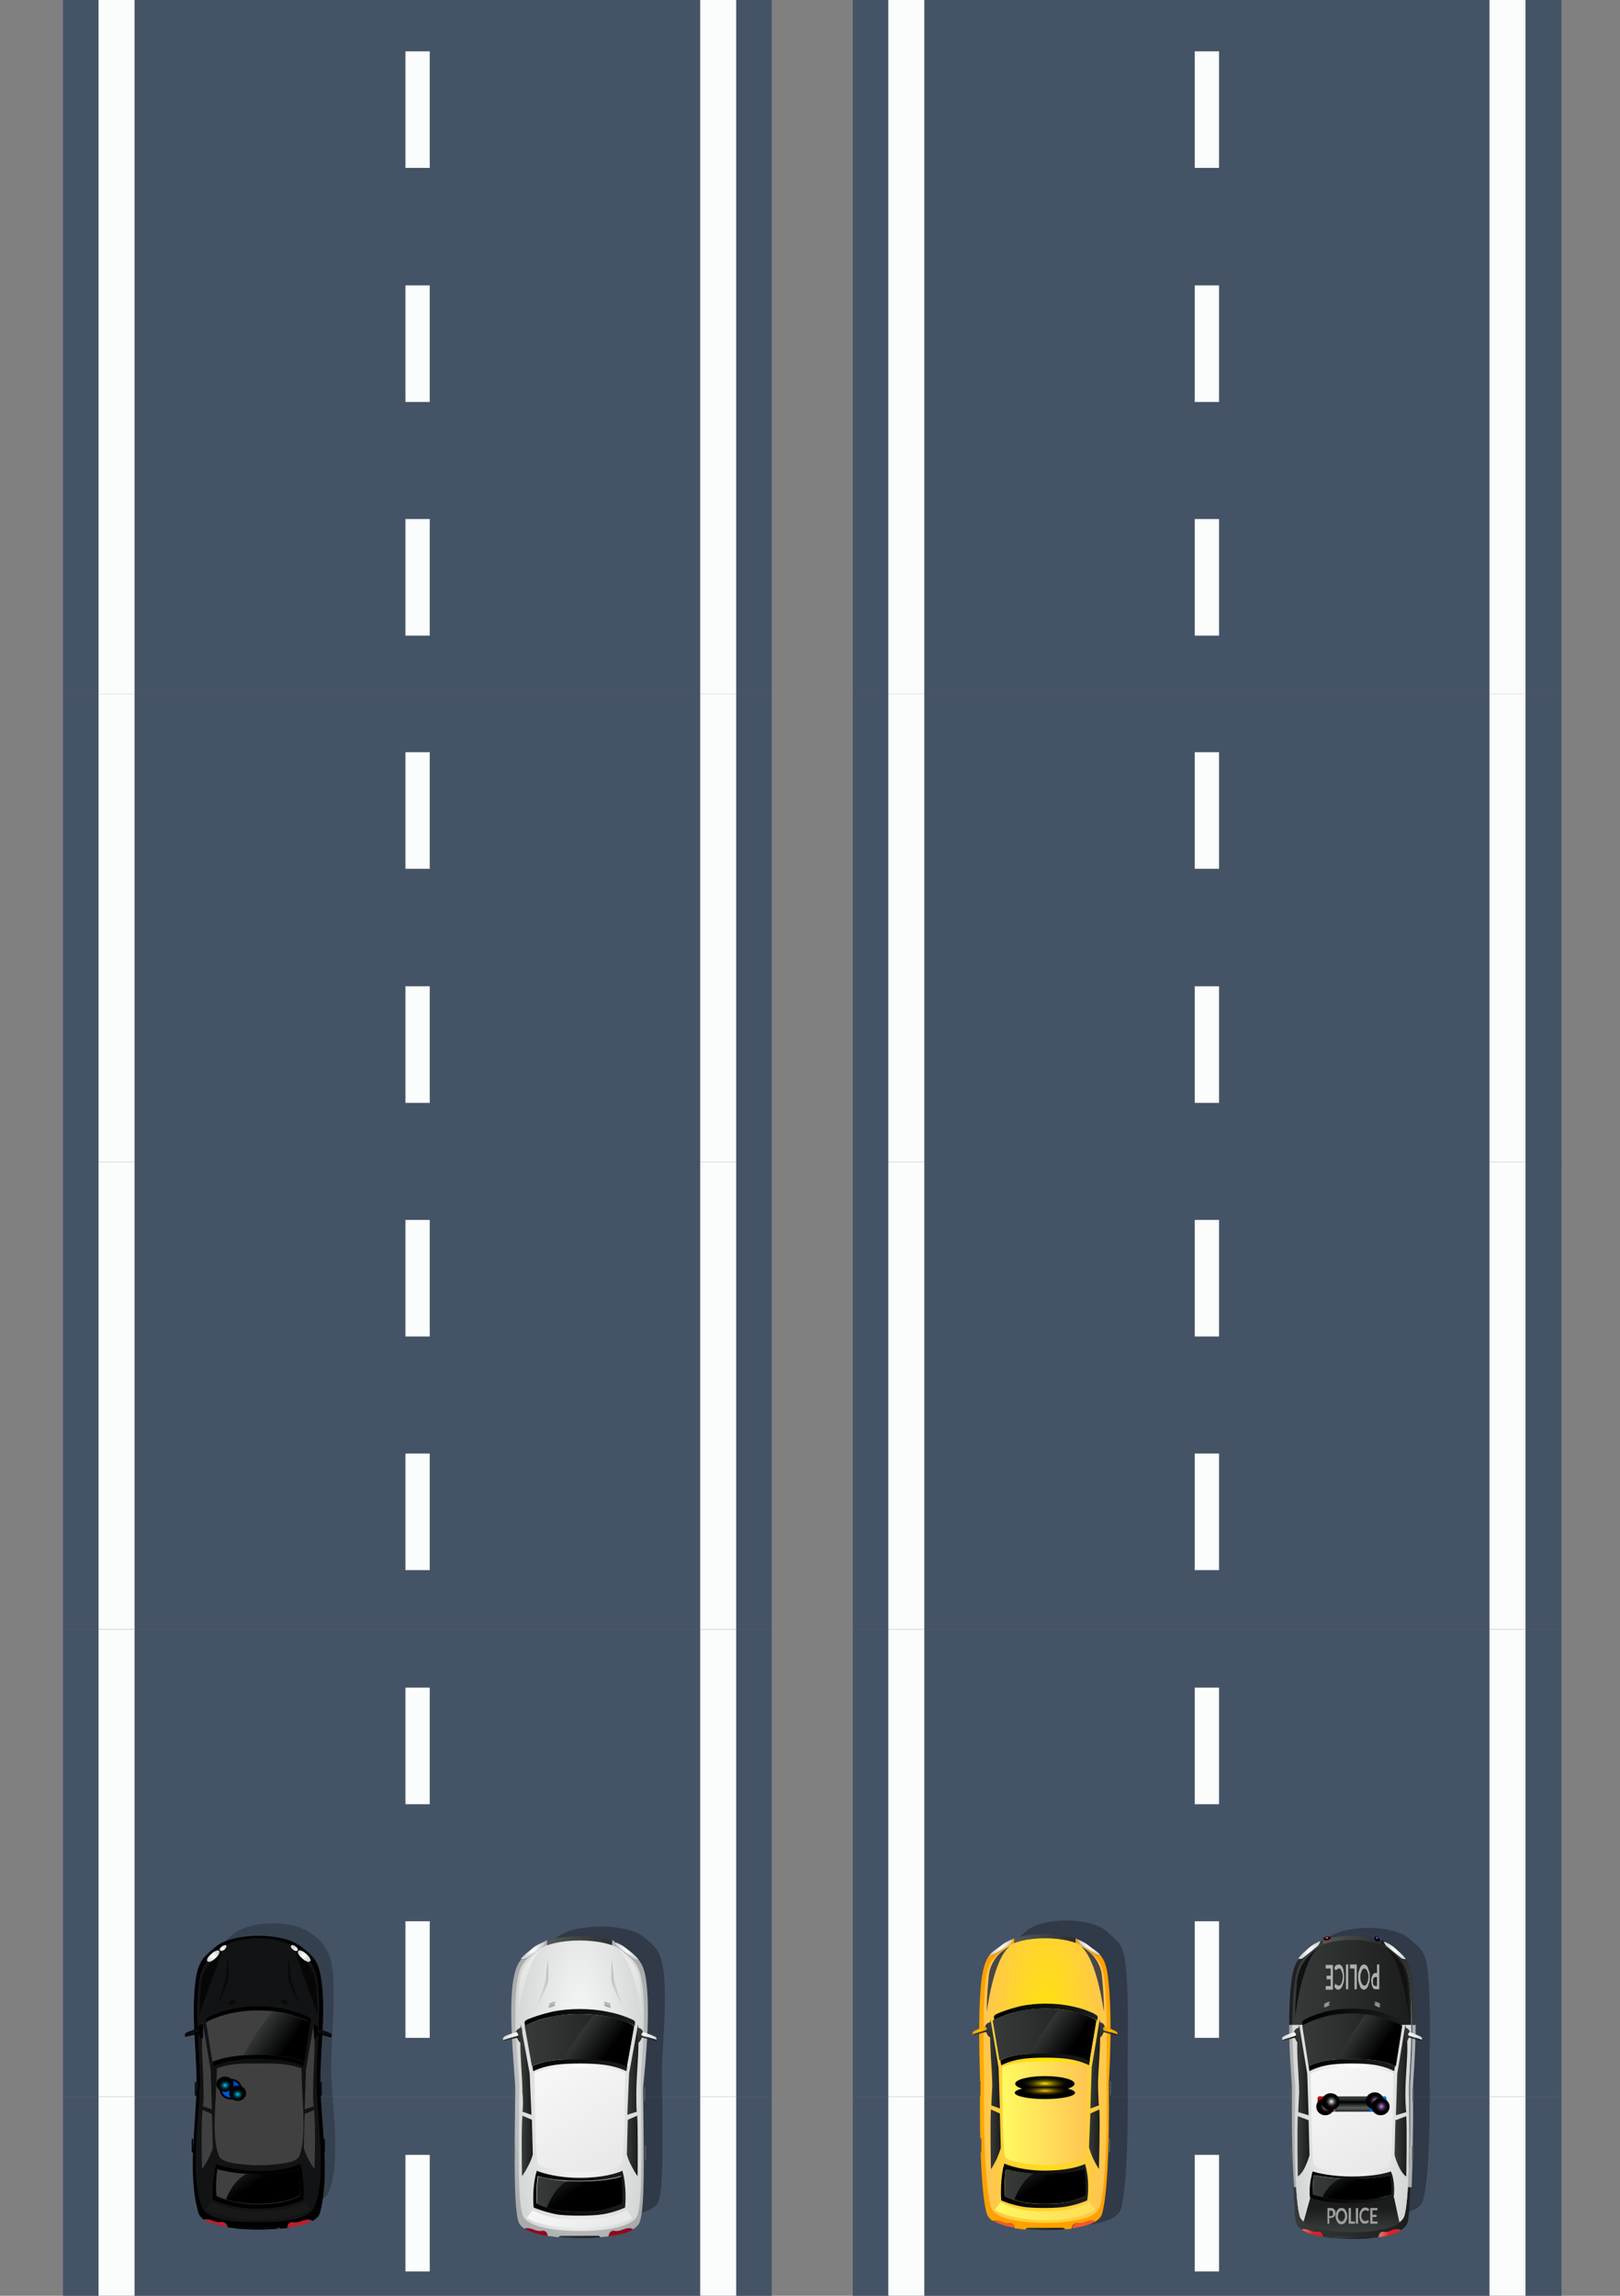 <?xml version="1.0" encoding="utf-8"?>
<!-- Generator: Adobe Illustrator 18.0.0, SVG Export Plug-In . SVG Version: 6.00 Build 0)  -->
<!DOCTYPE svg PUBLIC "-//W3C//DTD SVG 1.1//EN" "http://www.w3.org/Graphics/SVG/1.1/DTD/svg11.dtd">
<svg version="1.1" id="Layer_1" xmlns="http://www.w3.org/2000/svg" xmlns:xlink="http://www.w3.org/1999/xlink" x="0px" y="0px"
	 viewBox="0 0 360 510" enable-background="new 0 0 360 510" xml:space="preserve">
<rect x="0" y="0" width="360" height="510" fill="#808080" stroke="none"/>
<g>
	<g>
		<g>
			<rect x="14" y="465.8" fill="#455367" width="157.5" height="103.9"/>
			<rect x="155.6" y="465.8" fill="#FBFCFC" width="8" height="103.9"/>
			<rect x="90.1" y="478.7" fill="#FBFCFC" width="5.4" height="25.9"/>
			<rect x="21.9" y="465.8" fill="#FBFCFC" width="8" height="103.9"/>
		</g>
		<g>
			<rect x="14" y="361.9" fill="#455367" width="157.5" height="103.9"/>
			<rect x="155.6" y="361.9" fill="#FBFCFC" width="8" height="103.9"/>
			<rect x="90.1" y="426.8" fill="#FBFCFC" width="5.4" height="25.9"/>
			<rect x="90.1" y="374.9" fill="#FBFCFC" width="5.4" height="25.9"/>
			<rect x="21.9" y="361.9" fill="#FBFCFC" width="8" height="103.9"/>
		</g>
		<g>
			<rect x="14" y="258" fill="#455367" width="157.5" height="103.9"/>
			<rect x="155.6" y="258" fill="#FBFCFC" width="8" height="103.9"/>
			<rect x="90.1" y="322.9" fill="#FBFCFC" width="5.4" height="25.9"/>
			<rect x="90.1" y="271" fill="#FBFCFC" width="5.4" height="25.9"/>
			<rect x="21.9" y="258" fill="#FBFCFC" width="8" height="103.9"/>
		</g>
		<g>
			<rect x="14" y="154.2" fill="#455367" width="157.5" height="103.9"/>
			<rect x="155.6" y="154.2" fill="#FBFCFC" width="8" height="103.9"/>
			<rect x="90.1" y="219.1" fill="#FBFCFC" width="5.4" height="25.9"/>
			<rect x="90.1" y="167.1" fill="#FBFCFC" width="5.4" height="25.9"/>
			<rect x="21.9" y="154.2" fill="#FBFCFC" width="8" height="103.9"/>
		</g>
		<g>
			<rect x="14" y="50.3" fill="#455367" width="157.5" height="103.9"/>
			<rect x="155.6" y="50.3" fill="#FBFCFC" width="8" height="103.9"/>
			<rect x="90.1" y="115.3" fill="#FBFCFC" width="5.4" height="25.9"/>
			<rect x="90.1" y="63.4" fill="#FBFCFC" width="5.4" height="25.9"/>
			<rect x="21.9" y="50.3" fill="#FBFCFC" width="8" height="103.9"/>
		</g>
		<g>
			<rect x="14" y="-53.5" fill="#455367" width="157.5" height="103.9"/>
			<rect x="155.6" y="-53.5" fill="#FBFCFC" width="8" height="103.9"/>
			<rect x="90.1" y="11.4" fill="#FBFCFC" width="5.4" height="25.9"/>
			<rect x="21.9" y="-53.5" fill="#FBFCFC" width="8" height="103.9"/>
		</g>
	</g>
</g>
<g>
	<g>
		<g>
			<rect x="189.5" y="465.8" fill="#455367" width="157.5" height="103.9"/>
			<rect x="331" y="465.8" fill="#FBFCFC" width="8" height="103.9"/>
			<rect x="265.5" y="478.7" fill="#FBFCFC" width="5.4" height="25.9"/>
			<rect x="197.4" y="465.8" fill="#FBFCFC" width="8" height="103.9"/>
		</g>
		<g>
			<rect x="189.5" y="361.9" fill="#455367" width="157.5" height="103.9"/>
			<rect x="331" y="361.9" fill="#FBFCFC" width="8" height="103.9"/>
			<rect x="265.5" y="426.8" fill="#FBFCFC" width="5.4" height="25.9"/>
			<rect x="265.5" y="374.9" fill="#FBFCFC" width="5.4" height="25.9"/>
			<rect x="197.4" y="361.9" fill="#FBFCFC" width="8" height="103.9"/>
		</g>
		<g>
			<rect x="189.5" y="258" fill="#455367" width="157.5" height="103.9"/>
			<rect x="331" y="258" fill="#FBFCFC" width="8" height="103.9"/>
			<rect x="265.5" y="322.9" fill="#FBFCFC" width="5.4" height="25.9"/>
			<rect x="265.5" y="271" fill="#FBFCFC" width="5.4" height="25.9"/>
			<rect x="197.4" y="258" fill="#FBFCFC" width="8" height="103.9"/>
		</g>
		<g>
			<rect x="189.5" y="154.2" fill="#455367" width="157.5" height="103.9"/>
			<rect x="331" y="154.2" fill="#FBFCFC" width="8" height="103.9"/>
			<rect x="265.5" y="219.1" fill="#FBFCFC" width="5.4" height="25.9"/>
			<rect x="265.5" y="167.1" fill="#FBFCFC" width="5.4" height="25.9"/>
			<rect x="197.4" y="154.2" fill="#FBFCFC" width="8" height="103.9"/>
		</g>
		<g>
			<rect x="189.5" y="50.3" fill="#455367" width="157.5" height="103.9"/>
			<rect x="331" y="50.3" fill="#FBFCFC" width="8" height="103.9"/>
			<rect x="265.5" y="115.3" fill="#FBFCFC" width="5.4" height="25.9"/>
			<rect x="265.5" y="63.4" fill="#FBFCFC" width="5.4" height="25.9"/>
			<rect x="197.4" y="50.3" fill="#FBFCFC" width="8" height="103.9"/>
		</g>
		<g>
			<rect x="189.5" y="-53.5" fill="#455367" width="157.5" height="103.9"/>
			<rect x="331" y="-53.5" fill="#FBFCFC" width="8" height="103.9"/>
			<rect x="265.5" y="11.4" fill="#FBFCFC" width="5.4" height="25.9"/>
			<rect x="197.4" y="-53.5" fill="#FBFCFC" width="8" height="103.9"/>
		</g>
	</g>
</g>
<g>
	<g>
		<g>
			
				<radialGradient id="SVGID_1_" cx="59.133" cy="429.322" r="14.311" gradientTransform="matrix(0.994 0 0 1.082 1.829 -5.517)" gradientUnits="userSpaceOnUse">
				<stop  offset="0" style="stop-color:#0B0D0E"/>
				<stop  offset="1" style="stop-color:#111315"/>
			</radialGradient>
			<path opacity="0.3" fill="url(#SVGID_1_)" d="M73.9,437.6c-0.4-3.5-1.6-5.7-4.3-7.8c-4.2-3.4-13.8-3.4-18,0
				c-2.6,2.1-3.9,4.3-4.3,7.8c-0.8,7.2,0.3,14.6,0.3,21.7c-0.1,8.4-2.3,20,0.4,27.5c1.3,3.7,9.2,3.6,12.6,3.5
				c3.5,0,11.3,0.1,12.6-3.6c2.7-7.5,0.4-19.1,0.4-27.5C73.6,452.2,74.6,444.8,73.9,437.6z"/>
			<path d="M71.2,463c-0.1-7.4,1.2-15,0.3-22.5c-0.4-2.9-0.9-4.4-1.8-5.5c-0.7-0.9-1.5-1.6-2.7-2.5c-0.6-0.5-1.4-0.9-2.3-1.3
				c-0.2-0.1-0.3-0.1-0.5-0.2c-4.3-1.3-9.2-1.3-13.5,0c-0.2,0.1-0.3,0.1-0.5,0.2c-0.9,0.3-1.7,0.8-2.3,1.3c-1.2,1-2,1.7-2.7,2.5
				c-0.9,1.2-1.5,2.7-1.8,5.5c-0.9,7.5,0.3,15.1,0.3,22.5c-0.1,8.7-2.1,20.1,0.4,28.6c0.2,0.6,0.7,1.2,1.4,1.6
				c0.2-0.1,0.3-0.1,0.6-0.1c1.2,0,1.8,0.8,3.2,0.6c0.9-0.1,1.2,0.6,1.3,1.1c0.8,0.1,1.6,0.2,2.4,0.3c0.1-0.2,0.3-0.3,0.6-0.3
				c2.7,0,5.4,0,8.1,0c0.2,0,0.4,0.1,0.6,0.3c0.6-0.1,1.2-0.1,1.8-0.2c0.1-0.5,0.4-1.4,1.3-1.2c1.4,0.2,2-0.6,3.2-0.6
				c0.4,0,0.7,0.1,0.8,0.3c0.9-0.5,1.5-1.1,1.7-1.8C73.4,483,71.3,471.7,71.2,463z"/>
			
				<radialGradient id="SVGID_2_" cx="55.908" cy="432.36" r="14.311" gradientTransform="matrix(0.994 0 0 1.082 1.829 -5.517)" gradientUnits="userSpaceOnUse">
				<stop  offset="0" style="stop-color:#0B0D0E"/>
				<stop  offset="1" style="stop-color:#111315"/>
			</radialGradient>
			<path fill="url(#SVGID_2_)" d="M70.7,440.9c-0.4-3.5-1.6-5.7-4.3-7.8c-4.2-3.4-13.8-3.4-18,0c-2.6,2.1-3.9,4.3-4.3,7.8
				c-0.8,7.2,0.3,14.6,0.3,21.7c-0.1,8.4-2.3,20,0.4,27.5c1.3,3.7,9.2,3.6,12.6,3.5c3.5,0,11.3,0.1,12.6-3.6
				c2.7-7.5,0.4-19.1,0.4-27.5C70.3,455.5,71.4,448.1,70.7,440.9z"/>
			<linearGradient id="SVGID_3_" gradientUnits="userSpaceOnUse" x1="47.283" y1="457.755" x2="67.529" y2="457.755">
				<stop  offset="0" style="stop-color:#000000"/>
				<stop  offset="1" style="stop-color:#000000"/>
			</linearGradient>
			<path fill="url(#SVGID_3_)" d="M51.9,456.8c-2.3,0.3-4,1-4.6,1.2c0.1,0.4,0.1,0.6,0.2,1c0,0,1.9-1,4.7-1.3
				c3.4-0.5,7.1-0.5,10.5,0c2.8,0.4,4.7,1.3,4.7,1.3c0.1-0.4,0.1-0.6,0.2-1c-0.6-0.3-2.3-0.9-4.6-1.2
				C59.3,456.3,55.5,456.3,51.9,456.8z"/>
			<path d="M46.7,448.9c0.9-0.4,2.5-1,4.9-1.6c3.8-0.8,7.9-0.8,11.7,0c2.4,0.5,4,1.2,4.9,1.6c0.4,0.2,0.6,0.3,0.8,0.5c0,0,0,0,0,0
				c0,0,0.2-0.8,0-1c-0.1-0.2-0.4-0.3-0.8-0.5c-0.9-0.4-2.5-1-4.9-1.6c-3.8-0.8-7.9-0.8-11.7,0c-2.4,0.5-4,1.2-4.9,1.6
				c-0.5,0.2-0.7,0.4-0.8,0.5c-0.1,0.2,0,1,0,1c0,0,0,0,0,0C46,449.2,46.3,449.1,46.7,448.9z"/>
			<path fill="#404040" d="M51.9,456.8c3.6-0.5,7.4-0.5,11,0c2.3,0.3,4,1,4.6,1.2c0.5-2.9,0.9-5.8,1.4-8.7c-0.1-0.1-0.4-0.3-0.8-0.5
				c-0.9-0.4-2.5-1-4.9-1.6c-3.8-0.8-7.9-0.8-11.7,0c-2.4,0.5-4,1.2-4.9,1.6c-0.4,0.2-0.6,0.3-0.8,0.5c0.5,2.9,0.9,5.8,1.4,8.7
				C47.9,457.7,49.6,457.1,51.9,456.8z"/>
			<path d="M67,481.8c-0.1-0.4-0.2-0.7-0.3-1.1c0,0-0.1,0.1-0.4,0.2c-2.8,1.1-6,1.4-8.9,1.4c-2.9,0-6-0.4-8.9-1.4
				c-0.3-0.1-0.4-0.2-0.4-0.2c-0.1,0.4-0.2,0.7-0.3,1.1c-0.4,2.2-0.6,4.6-0.5,6.9c0,0,2.1,1,5,1.5c3.2,0.6,6.9,0.6,10.1,0
				c2.9-0.5,5-1.5,5-1.5C67.6,486.3,67.4,484,67,481.8z M66.7,487.8c0,0-1.9,1-4.6,1.5c-3,0.5-6.4,0.5-9.4,0
				c-2.7-0.5-4.6-1.5-4.6-1.5s-0.2-2.8,0.2-5.9c3,0.8,6.1,1.1,9.1,1.1c3,0,6.1-0.2,9.1-1.1C67,485,66.7,487.8,66.7,487.8z"/>
			<path fill="#404040" d="M48.3,481.9c-0.5,3.1-0.2,5.9-0.2,5.9s1.9,1,4.6,1.5c3,0.5,6.4,0.5,9.4,0c2.7-0.5,4.6-1.5,4.6-1.5
				s0.2-2.7-0.2-5.9c-3,0.8-6.1,1.1-9.1,1.1C54.4,483,51.3,482.7,48.3,481.9z"/>
			<g>
				<path fill="#404040" d="M45.1,467.9c0.8,0.3,1.2,0.4,2,0.7c-0.1-3-0.2-6-0.3-8.9c-0.6-3.5-1.2-7.1-1.8-10.6
					c-0.1,2.2-0.1,4.4-0.1,6.6c0.1,2.6,0.3,5.4,0.3,8C45.3,465.8,45.2,467.2,45.1,467.9z"/>
				<path fill="#404040" d="M69.7,467.9c-0.8,0.3-1.2,0.4-2,0.7c0.1-3,0.2-6,0.3-8.9c0.6-3.5,1.2-7.1,1.8-10.6
					c0.1,2.2,0.1,4.4,0.1,6.6c-0.1,2.7-0.3,5.4-0.3,8C69.5,465.8,69.6,467.2,69.7,467.9z"/>
			</g>
			<g>
				<path fill="#404040" d="M45,468.7c0.8,0.4,1.2,0.5,2.1,0.9c0.1,2.5,0.1,5,0.2,7.5c0,0-0.2,0.9-1,2.5c-0.9,1.7-1.4,2.2-1.4,2.2
					C44.8,477.4,44.7,473.1,45,468.7z"/>
				<path fill="#404040" d="M69.8,468.7c-0.8,0.4-1.2,0.5-2.1,0.9c-0.1,2.5-0.1,5-0.2,7.5c0,0,0.2,0.9,1,2.5
					c0.9,1.7,1.4,2.2,1.4,2.2C70,477.4,70.1,473.1,69.8,468.7z"/>
			</g>
			<path fill="#BE1E2D" d="M49.1,493.6c-1.4,0.2-2-0.6-3.2-0.6c-0.2,0-0.4,0-0.6,0.1c1.3,0.8,3.2,1.3,5.1,1.6
				C50.3,494.2,50,493.5,49.1,493.6z"/>
			<path fill="#BE1E2D" d="M65.1,493.7c-1-0.2-1.2,0.7-1.3,1.2c2-0.3,4-0.7,5.4-1.5c-0.2-0.2-0.4-0.3-0.8-0.3
				C67.1,493.1,66.5,493.9,65.1,493.7z"/>
			<linearGradient id="SVGID_4_" gradientUnits="userSpaceOnUse" x1="48.543" y1="444.202" x2="51.834" y2="433.88">
				<stop  offset="0" style="stop-color:#080A0B"/>
				<stop  offset="1" style="stop-color:#060809"/>
			</linearGradient>
			<path fill="url(#SVGID_4_)" d="M48.1,445.6c0,0,2.1-3.8,2.6-5.8c0.3-1.1-0.1-4.9-0.1-4.9s-0.3,3.5-0.5,4.7
				C49.7,441.7,48.1,445.6,48.1,445.6z"/>
			<linearGradient id="SVGID_5_" gradientUnits="userSpaceOnUse" x1="66.002" y1="444.814" x2="63.383" y2="434.41">
				<stop  offset="0" style="stop-color:#080A0B"/>
				<stop  offset="1" style="stop-color:#060809"/>
			</linearGradient>
			<path fill="url(#SVGID_5_)" d="M66.7,445.6c0,0-2.1-3.8-2.6-5.8c-0.3-1.1,0.1-4.9,0.1-4.9s0.3,3.5,0.5,4.7
				C65.2,441.7,66.7,445.6,66.7,445.6z"/>
			<linearGradient id="SVGID_6_" gradientUnits="userSpaceOnUse" x1="57.326" y1="450.064" x2="63.86" y2="454.709">
				<stop  offset="0" style="stop-color:#363B39"/>
				<stop  offset="1" style="stop-color:#000000"/>
			</linearGradient>
			<path fill="url(#SVGID_6_)" d="M68.2,448.9c-0.9-0.4-2.5-1-4.9-1.6c-0.9-0.2-1.8-0.3-2.7-0.4c-2.6,2.9-4.6,6.3-6.6,9.7
				c3-0.2,6.1-0.2,9,0.2c2.3,0.3,4,1,4.6,1.2c0.5-2.9,0.9-5.8,1.4-8.7C68.8,449.2,68.6,449.1,68.2,448.9z"/>
			<path fill="#1D1D1D" d="M57.4,458.4c-3,0-6.3-0.1-9.2,1.1c0,6.4-1.4,15.2,0.5,19.5c0.7,1.7,5.5,1.8,7.6,2c0.9,0,1.4,0,2.3,0
				c2.1-0.2,6.8-0.3,7.6-2c1.8-4.3,0.5-13.1,0.5-19.5C63.7,458.3,60.4,458.4,57.4,458.4z"/>
			<path fill="#404040" d="M57.5,458.4c-3.1,0-6.4-0.1-9.3,1.1c0,6.4-1.4,15.2,0.5,19.5c0.7,1.7,5.6,1.8,7.7,2c0.9,0,1.4,0,2.4,0
				c2.1-0.2,7-0.3,7.7-2c1.8-4.3,0.5-13.1,0.5-19.5C63.9,458.3,60.6,458.4,57.5,458.4z"/>
			<path fill="#181818" d="M58.7,493.1c3.5-0.2,7.3-0.5,10.4-2.3c-0.6-0.7-0.9-1-1.4-1.7c-3.1,1.7-6.8,2.3-10.3,2l0,0
				c-3.5,0.2-7.2-0.3-10.3-2c-0.6,0.7-0.9,1-1.4,1.7c3.2,1.8,7,2.1,10.4,2.3c0.4,0,1.3,0,1.3,0l0,0
				C57.9,493.1,58.3,493.1,58.7,493.1z"/>
			<g>
				<path fill="#060606" d="M49.6,432.8c0,0-4.5,4.1-4.8,7.1c-0.3,2.5-0.5,7.6-0.5,7.6C44.3,447.5,49.6,432.8,49.6,432.8z"/>
			</g>
			<g>
				<path fill="#060606" d="M65.3,432.8c0,0,4.5,4.1,4.8,7.1c0.3,2.5,0.5,7.6,0.5,7.6C70.5,447.5,65.3,432.8,65.3,432.8z"/>
			</g>
			<g>
				<linearGradient id="SVGID_7_" gradientUnits="userSpaceOnUse" x1="69.423" y1="450.089" x2="71.963" y2="455.005">
					<stop  offset="0" style="stop-color:#010202"/>
					<stop  offset="1" style="stop-color:#000101"/>
				</linearGradient>
				<path fill="url(#SVGID_7_)" d="M69.7,449.7c0,0,1.1,0.2,1.2,1.2c0,1-1.1,3-1.1,1.7C69.7,451.4,69.6,450.1,69.7,449.7z"/>
				<linearGradient id="SVGID_8_" gradientUnits="userSpaceOnUse" x1="70.413" y1="451.532" x2="73.711" y2="451.532">
					<stop  offset="0" style="stop-color:#0B0D0E"/>
					<stop  offset="1" style="stop-color:#080A0B"/>
				</linearGradient>
				<path fill="url(#SVGID_8_)" d="M73.6,451.8c-0.3-0.3-2.5-1-2.5-1c-0.4-0.1-0.6,0.3-0.6,0.6c1.3,0.4,1.9,0.6,3.2,1
					C73.7,452.2,73.7,452,73.6,451.8z"/>
				<linearGradient id="SVGID_9_" gradientUnits="userSpaceOnUse" x1="70.417" y1="451.959" x2="73.713" y2="451.959">
					<stop  offset="0" style="stop-color:#010202"/>
					<stop  offset="1" style="stop-color:#000101"/>
				</linearGradient>
				<path fill="url(#SVGID_9_)" d="M70.4,451.4c0,0.2,0,0.4,0,0.4c1.3,0.3,1.9,0.5,3.2,0.8c0,0,0-0.1,0.1-0.2
					C72.4,451.9,71.7,451.8,70.4,451.4z"/>
			</g>
			<g>
				<linearGradient id="SVGID_10_" gradientUnits="userSpaceOnUse" x1="44.525" y1="450.525" x2="46.721" y2="455.345">
					<stop  offset="0" style="stop-color:#010202"/>
					<stop  offset="1" style="stop-color:#000101"/>
				</linearGradient>
				<path fill="url(#SVGID_10_)" d="M45.1,449.6c0,0-1.2,0.2-1.2,1.2c0,1,1.2,3,1.2,1.7C45.1,451.3,45.2,450,45.1,449.6z"/>
				<linearGradient id="SVGID_11_" gradientUnits="userSpaceOnUse" x1="41.093" y1="451.487" x2="44.39" y2="451.487">
					<stop  offset="0" style="stop-color:#080A0B"/>
					<stop  offset="1" style="stop-color:#0B0D0E"/>
				</linearGradient>
				<path fill="url(#SVGID_11_)" d="M43.7,450.7c0,0-2.3,0.7-2.5,1c-0.2,0.2-0.1,0.4-0.1,0.6c1.3-0.4,1.9-0.6,3.2-1
					C44.3,451,44.2,450.6,43.7,450.7z"/>
				<linearGradient id="SVGID_12_" gradientUnits="userSpaceOnUse" x1="41.089" y1="451.911" x2="44.386" y2="451.911">
					<stop  offset="0" style="stop-color:#010202"/>
					<stop  offset="1" style="stop-color:#000101"/>
				</linearGradient>
				<path fill="url(#SVGID_12_)" d="M41.1,452.3c0,0.1,0.1,0.2,0.1,0.2c1.3-0.3,1.9-0.5,3.2-0.8c0,0,0-0.2,0-0.4
					C43.1,451.7,42.4,451.9,41.1,452.3z"/>
			</g>
			<path fill="#020303" d="M43.6,462.5c-0.2,0-0.3,0.1-0.3,0.3c0,1,0,1.5,0,2.5c0,0.2,0.1,0.3,0.3,0.3
				C43.6,464.4,43.6,463.8,43.6,462.5z"/>
			<path fill="#020303" d="M42.9,475.1c-0.2,0-0.3,0.1-0.3,0.3c0,1,0,1.5,0,2.5c0,0.2,0.1,0.3,0.3,0.3
				C42.9,477,42.9,476.3,42.9,475.1z"/>
			<path fill="#020303" d="M71.2,462.5c0.2,0,0.3,0.1,0.3,0.3c0,1,0,1.5,0,2.5c0,0.2-0.1,0.3-0.3,0.3
				C71.2,464.4,71.2,463.8,71.2,462.5z"/>
			<path fill="#020303" d="M71.9,475.1c0.2,0,0.3,0.1,0.3,0.3c0,1,0,1.5,0,2.5c0,0.2-0.1,0.3-0.3,0.3C72,477,71.9,476.3,71.9,475.1z
				"/>
			<g>
				<g>
					<path fill="#050607" d="M51,444.7c0.5,0,0.7-0.3,1.2-0.3c0,0,0.1,0,0.1-0.1c0,0,0-0.1-0.1-0.1c-0.5,0-0.7,0.3-1.2,0.3
						C50.9,444.6,50.9,444.6,51,444.7C50.9,444.7,50.9,444.8,51,444.7z"/>
					<path fill="#050607" d="M52.2,444.5c-0.5,0-0.7,0.3-1.2,0.3c0,0-0.1,0-0.1,0.1c0,0,0,0.1,0.1,0.1c0.5,0,0.7-0.3,1.2-0.3
						C52.2,444.7,52.2,444.7,52.2,444.5C52.2,444.6,52.2,444.5,52.2,444.5z"/>
					<path fill="#050607" d="M52.2,444.8c-0.5,0-0.7,0.3-1.2,0.3c0,0-0.1,0-0.1,0.1c0,0,0,0.1,0.1,0.1c0.5,0,0.7-0.3,1.2-0.3
						C52.2,445,52.2,444.9,52.2,444.8C52.2,444.9,52.2,444.8,52.2,444.8z"/>
				</g>
				<g>
					<path fill="#050607" d="M63.8,444.7c-0.5,0-0.7-0.3-1.2-0.3c0,0-0.1,0-0.1-0.1c0,0,0-0.1,0.1-0.1c0.5,0,0.7,0.3,1.2,0.3
						C63.9,444.6,63.9,444.6,63.8,444.7C63.9,444.7,63.9,444.8,63.8,444.7z"/>
					<path fill="#050607" d="M62.6,444.5c0.5,0,0.7,0.3,1.2,0.3c0,0,0.1,0,0.1,0.1c0,0,0,0.1-0.1,0.1c-0.5,0-0.7-0.3-1.2-0.3
						C62.6,444.7,62.6,444.7,62.6,444.5C62.6,444.6,62.6,444.5,62.6,444.5z"/>
					<path fill="#050607" d="M62.7,444.8c0.5,0,0.7,0.3,1.2,0.3c0,0,0.1,0,0.1,0.1c0,0,0,0.1-0.1,0.1c-0.5,0-0.7-0.3-1.2-0.3
						C62.6,445,62.6,444.9,62.7,444.8C62.6,444.9,62.6,444.8,62.7,444.8z"/>
				</g>
			</g>
			<path d="M61.4,494.8c-2.7,0-5.4,0-8.1,0c-0.2,0-0.4,0.1-0.6,0.3c2.5,0.2,4.6,0.2,4.6,0.2c0,0,2.1,0,4.6-0.2
				C61.9,494.9,61.7,494.8,61.4,494.8z"/>
			<linearGradient id="SVGID_13_" gradientUnits="userSpaceOnUse" x1="52.882" y1="476.858" x2="57.784" y2="484.377">
				<stop  offset="0" style="stop-color:#363B39"/>
				<stop  offset="1" style="stop-color:#000000"/>
			</linearGradient>
			<path fill="url(#SVGID_13_)" d="M66.5,481.9c-3,0.8-6.1,1-9.1,1.1c-0.9,0-1.8,0-2.6-0.1c-2.2,1.1-3.7,3.4-4.6,5.7
				c0.7,0.2,1.6,0.5,2.5,0.6c3,0.5,6.4,0.5,9.4,0c2.7-0.5,4.6-1.5,4.6-1.5S67,485,66.5,481.9z"/>
			<g>
				<linearGradient id="SVGID_14_" gradientUnits="userSpaceOnUse" x1="48.776" y1="464.072" x2="53.828" y2="464.072">
					<stop  offset="0" style="stop-color:#030303"/>
					<stop  offset="1" style="stop-color:#000000"/>
				</linearGradient>
				<ellipse fill="url(#SVGID_14_)" cx="51.3" cy="464.1" rx="2.5" ry="2.3"/>
				<linearGradient id="SVGID_15_" gradientUnits="userSpaceOnUse" x1="48.978" y1="464.072" x2="53.627" y2="464.072">
					<stop  offset="0" style="stop-color:#000000"/>
					<stop  offset="1" style="stop-color:#030303"/>
				</linearGradient>
				<ellipse fill="url(#SVGID_15_)" cx="51.3" cy="464.1" rx="2.3" ry="2.1"/>
				
					<radialGradient id="SVGID_16_" cx="70.671" cy="462.521" r="1.989" gradientTransform="matrix(1.075 0 0 0.964 -24.669 18.34)" gradientUnits="userSpaceOnUse">
					<stop  offset="0" style="stop-color:#13ADEE"/>
					<stop  offset="0.349" style="stop-color:#0091E6"/>
					<stop  offset="1" style="stop-color:#0034CA"/>
				</radialGradient>
				<ellipse fill="url(#SVGID_16_)" cx="51.3" cy="464.1" rx="2.1" ry="1.9"/>
				
					<radialGradient id="SVGID_17_" cx="70.671" cy="462.521" r="1.259" gradientTransform="matrix(1.075 0 0 0.964 -24.669 18.34)" gradientUnits="userSpaceOnUse">
					<stop  offset="0" style="stop-color:#13ADEE"/>
					<stop  offset="0.349" style="stop-color:#0091E6"/>
					<stop  offset="1" style="stop-color:#0034CA"/>
				</radialGradient>
				<ellipse fill="url(#SVGID_17_)" cx="51.3" cy="464.1" rx="1.4" ry="1.2"/>
				
					<radialGradient id="SVGID_18_" cx="69.689" cy="462.702" r="2.369" gradientTransform="matrix(1.07 0 0 0.946 -24.545 25.53)" gradientUnits="userSpaceOnUse">
					<stop  offset="0" style="stop-color:#00D4FF"/>
					<stop  offset="4.087531e-002" style="stop-color:#00B9DE"/>
					<stop  offset="0.121" style="stop-color:#0088A4"/>
					<stop  offset="0.201" style="stop-color:#005F72"/>
					<stop  offset="0.279" style="stop-color:#003D49"/>
					<stop  offset="0.355" style="stop-color:#002229"/>
					<stop  offset="0.428" style="stop-color:#000F12"/>
					<stop  offset="0.497" style="stop-color:#000405"/>
					<stop  offset="0.558" style="stop-color:#000000"/>
				</radialGradient>
				<ellipse fill="url(#SVGID_18_)" cx="50" cy="463" rx="1.9" ry="1.7"/>
				
					<radialGradient id="SVGID_19_" cx="72.294" cy="464.823" r="2.369" gradientTransform="matrix(1.07 0 0 0.946 -24.545 25.53)" gradientUnits="userSpaceOnUse">
					<stop  offset="0" style="stop-color:#00D4FF"/>
					<stop  offset="4.087531e-002" style="stop-color:#00B9DE"/>
					<stop  offset="0.121" style="stop-color:#0088A4"/>
					<stop  offset="0.201" style="stop-color:#005F72"/>
					<stop  offset="0.279" style="stop-color:#003D49"/>
					<stop  offset="0.355" style="stop-color:#002229"/>
					<stop  offset="0.428" style="stop-color:#000F12"/>
					<stop  offset="0.497" style="stop-color:#000405"/>
					<stop  offset="0.558" style="stop-color:#000000"/>
				</radialGradient>
				<ellipse fill="url(#SVGID_19_)" cx="52.8" cy="465" rx="1.9" ry="1.7"/>
			</g>
		</g>
		<g>
			
				<radialGradient id="SVGID_20_" cx="135.709" cy="269.384" r="1.288" gradientTransform="matrix(0.781 -0.663 0.739 0.7 -257.696 335.966)" gradientUnits="userSpaceOnUse">
				<stop  offset="0" style="stop-color:#FFFFFF"/>
				<stop  offset="1" style="stop-color:#D2D6D5"/>
			</radialGradient>
			<path fill="url(#SVGID_20_)" d="M48.7,433.4c-0.3-0.3-1.1,0-1.8,0.7c-0.7,0.6-1.1,1.3-0.8,1.6c0.3,0.3,1.1,0,1.8-0.7
				C48.6,434.4,48.9,433.7,48.7,433.4z"/>
			
				<radialGradient id="SVGID_21_" cx="77.921" cy="278.726" r="0.829" gradientTransform="matrix(0.64 -0.49 0.698 0.733 -194.949 266.76)" gradientUnits="userSpaceOnUse">
				<stop  offset="0" style="stop-color:#FFFFFF"/>
				<stop  offset="1" style="stop-color:#D2D6D5"/>
			</radialGradient>
			<path fill="url(#SVGID_21_)" d="M50.3,432.2c-0.2-0.2-0.6-0.1-1,0.2c-0.4,0.3-0.6,0.7-0.4,0.9c0.2,0.2,0.6,0.1,1-0.2
				C50.2,432.8,50.4,432.4,50.3,432.2z"/>
		</g>
		<g>
			
				<radialGradient id="SVGID_22_" cx="534.244" cy="646.733" r="1.288" gradientTransform="matrix(-0.781 -0.663 -0.739 0.7 962.645 335.966)" gradientUnits="userSpaceOnUse">
				<stop  offset="0" style="stop-color:#FFFFFF"/>
				<stop  offset="1" style="stop-color:#D2D6D5"/>
			</radialGradient>
			<path fill="url(#SVGID_22_)" d="M66.3,433.4c0.3-0.3,1.1,0,1.8,0.7c0.7,0.6,1.1,1.3,0.8,1.6c-0.3,0.3-1.1,0-1.8-0.7
				C66.4,434.4,66,433.7,66.3,433.4z"/>
			
				<radialGradient id="SVGID_23_" cx="610.544" cy="635.214" r="0.83" gradientTransform="matrix(-0.64 -0.49 -0.698 0.733 899.894 266.76)" gradientUnits="userSpaceOnUse">
				<stop  offset="0" style="stop-color:#FFFFFF"/>
				<stop  offset="1" style="stop-color:#D2D6D5"/>
			</radialGradient>
			<path fill="url(#SVGID_23_)" d="M64.7,432.2c0.2-0.2,0.6-0.1,1,0.2c0.4,0.3,0.6,0.7,0.4,0.9c-0.2,0.2-0.6,0.1-1-0.2
				C64.7,432.8,64.5,432.4,64.7,432.2z"/>
		</g>
	</g>
	<g>
		<path opacity="0.3" d="M147.5,438.3c-0.6-4.9-1.7-5.7-4.4-8c-3.7-3.1-15.4-3.1-19.2,0c-2.8,2.3-3.9,3.1-4.4,8
			c-0.9,7.5,0.6,19.4,0.6,22.3c-0.2,15.5-0.3,25,0.7,28.3c1.2,3.8,12.8,3.6,12.8,3.6c0,0,11.6,0.2,12.8-3.6c1-3.3,0.9-12.7,0.7-28.3
			C146.9,457.7,148.3,445.8,147.5,438.3z"/>
		
			<radialGradient id="SVGID_24_" cx="128.816" cy="-3717.804" r="18.79" gradientTransform="matrix(1 0 0 2.083 0 8207.632)" gradientUnits="userSpaceOnUse">
			<stop  offset="0" style="stop-color:#F7F7F7"/>
			<stop  offset="1" style="stop-color:#A8ABAA"/>
		</radialGradient>
		<path fill="url(#SVGID_24_)" d="M143.7,440.9c-0.3-3-0.9-4.5-1.9-5.7c-0.4,0.1-0.8,0-1.2-0.3l-3.5-2.6c-0.4-0.3-0.6-0.7-0.6-1.1
			c-0.2-0.1-0.3-0.1-0.5-0.2v3.3h-14.4v-3.3c-0.2,0.1-0.3,0.1-0.5,0.2c-0.1,0.4-0.3,0.8-0.6,1.1L117,435c-0.4,0.3-0.8,0.3-1.2,0.3
			c-1,1.2-1.5,2.8-1.9,5.7c-0.9,7.8,0.6,20.1,0.6,23.1c-0.2,16.2-0.3,26,0.7,29.4c0.2,0.6,0.7,1.2,1.4,1.6c0.1-0.1,0.3-0.1,0.6-0.1
			c1.3,0,1.9,0.8,3.2,0.6c0.9-0.2,1.2,0.6,1.3,1.1c0.8,0.1,1.6,0.2,2.4,0.3c0.1-0.2,0.3-0.3,0.6-0.3h8.1c0.2,0,0.4,0.1,0.6,0.3
			c0.6-0.1,1.2-0.1,1.8-0.2c0.1-0.5,0.4-1.4,1.3-1.2c1.4,0.2,2-0.6,3.2-0.6c0.4,0,0.7,0.1,0.8,0.3c0.9-0.5,1.5-1.1,1.7-1.8
			c1.1-3.4,0.9-13.2,0.7-29.4C143.1,461.1,144.6,448.8,143.7,440.9z"/>
		<linearGradient id="SVGID_25_" gradientUnits="userSpaceOnUse" x1="121.624" y1="432.266" x2="136.009" y2="432.266">
			<stop  offset="0" style="stop-color:#525956"/>
			<stop  offset="1" style="stop-color:#2C2E2E"/>
		</linearGradient>
		<path fill="url(#SVGID_25_)" d="M136,434.4v-3.3c-4.1-1.3-10.3-1.3-14.4,0v3.3H136z"/>
		
			<radialGradient id="SVGID_26_" cx="128.816" cy="-5648.038" r="15.025" gradientTransform="matrix(1 0 0 3.839 0 22145.162)" gradientUnits="userSpaceOnUse">
			<stop  offset="0" style="stop-color:#FFFFFF"/>
			<stop  offset="1" style="stop-color:#D2D6D5"/>
		</radialGradient>
		<path fill="url(#SVGID_26_)" d="M142.8,441.4c-0.6-4.9-1.7-5.7-4.4-8c-3.7-3.1-15.4-3.1-19.2,0c-2.8,2.3-3.9,3.1-4.4,8
			c-0.9,7.5,0.6,19.4,0.6,22.3c-0.2,15.5-0.3,25,0.7,28.3c1.2,3.8,12.8,3.6,12.8,3.6c0,0,11.6,0.2,12.8-3.6c1-3.3,0.9-12.7,0.7-28.3
			C142.2,460.8,143.7,449,142.8,441.4z"/>
		<linearGradient id="SVGID_27_" gradientUnits="userSpaceOnUse" x1="118.284" y1="458.699" x2="139.349" y2="458.699">
			<stop  offset="0" style="stop-color:#000000"/>
			<stop  offset="1" style="stop-color:#1B1C1C"/>
		</linearGradient>
		<path fill="url(#SVGID_27_)" d="M123.1,457.7c-2.4,0.3-4.2,1-4.8,1.3l0.2,1.1c0,0,1.9-1,4.9-1.4c2.6-0.4,8.4-0.4,10.9,0
			c3,0.4,4.9,1.4,4.9,1.4l0.2-1.1c-0.6-0.3-2.4-0.9-4.8-1.3C131.9,457.3,125.8,457.3,123.1,457.7z"/>
		<linearGradient id="SVGID_28_" gradientUnits="userSpaceOnUse" x1="116.621" y1="448.137" x2="141.012" y2="448.137">
			<stop  offset="0" style="stop-color:#000000"/>
			<stop  offset="1" style="stop-color:#1B1C1C"/>
		</linearGradient>
		<path fill="url(#SVGID_28_)" d="M117.5,449.6c0.9-0.4,2.6-1.1,5.2-1.6c3.7-0.8,8.6-0.8,12.3,0c2.6,0.6,4.2,1.2,5.2,1.6
			c0.4,0.2,0.7,0.3,0.8,0.5l0,0c0,0,0.2-0.8,0.1-1c-0.1-0.2-0.4-0.4-0.9-0.6c-0.9-0.4-2.6-1.1-5.2-1.6c-3.7-0.8-8.6-0.8-12.3,0
			c-2.6,0.6-4.2,1.2-5.2,1.6c-0.5,0.2-0.8,0.4-0.9,0.6c-0.1,0.2,0.1,1,0.1,1l0,0C116.9,449.9,117.1,449.8,117.5,449.6z"/>
		<linearGradient id="SVGID_29_" gradientUnits="userSpaceOnUse" x1="116.726" y1="453.138" x2="140.906" y2="453.138">
			<stop  offset="0" style="stop-color:#363B39"/>
			<stop  offset="1" style="stop-color:#1B1C1C"/>
		</linearGradient>
		<path fill="url(#SVGID_29_)" d="M123.1,457.7c2.7-0.4,8.8-0.4,11.4,0c2.4,0.3,4.2,1,4.8,1.3l1.6-8.9c-0.1-0.1-0.4-0.3-0.8-0.5
			c-0.9-0.4-2.6-1.1-5.2-1.6c-3.7-0.8-8.6-0.8-12.3,0c-2.6,0.6-4.2,1.2-5.2,1.6c-0.4,0.2-0.7,0.3-0.8,0.5l1.6,8.9
			C118.9,458.7,120.7,458,123.1,457.7z"/>
		<linearGradient id="SVGID_30_" gradientUnits="userSpaceOnUse" x1="118.585" y1="487.22" x2="139.048" y2="487.22">
			<stop  offset="0" style="stop-color:#000000"/>
			<stop  offset="1" style="stop-color:#1B1C1C"/>
		</linearGradient>
		<path fill="url(#SVGID_30_)" d="M138.6,483.4c-0.1-0.4-0.2-0.8-0.3-1.2c0,0-0.1,0.1-0.4,0.2c-1,0.4-3.9,1.4-9.1,1.4
			c-4.7,0-8-1-9.1-1.4c-0.3-0.1-0.4-0.2-0.4-0.2c-0.1,0.4-0.2,0.7-0.3,1.1c-0.8,3.7-0.4,7.1-0.4,7.1s2.1,0.9,5,1.5
			c2.3,0.4,8,0.4,10.3,0c3-0.5,5-1.5,5-1.5S139.3,487,138.6,483.4z M138.2,489.5c0,0-1.9,0.9-4.7,1.5c-2.1,0.4-7.4,0.4-9.5,0
			c-2.7-0.5-4.7-1.5-4.7-1.5s-0.3-2.8,0.2-6.1c1.7,0.5,5,1.1,9.2,1.1c4.6,0,7.6-0.6,9.3-1.1C138.5,486.7,138.2,489.5,138.2,489.5z"
			/>
		<linearGradient id="SVGID_31_" gradientUnits="userSpaceOnUse" x1="119.301" y1="487.383" x2="138.333" y2="487.383">
			<stop  offset="0" style="stop-color:#363B39"/>
			<stop  offset="1" style="stop-color:#1B1C1C"/>
		</linearGradient>
		<path fill="url(#SVGID_31_)" d="M119.6,483.5c-0.5,3.2-0.2,6.1-0.2,6.1s1.9,0.9,4.7,1.5c2.1,0.4,7.4,0.4,9.5,0
			c2.7-0.5,4.7-1.5,4.7-1.5s0.3-2.8-0.2-6c-1.6,0.5-4.6,1.1-9.3,1.1C124.5,484.6,121.3,483.9,119.6,483.5z"/>
		<g>
			<linearGradient id="SVGID_32_" gradientUnits="userSpaceOnUse" x1="115.793" y1="459.79" x2="118.176" y2="459.79">
				<stop  offset="0" style="stop-color:#363B39"/>
				<stop  offset="1" style="stop-color:#1B1C1C"/>
			</linearGradient>
			<path fill="url(#SVGID_32_)" d="M116.1,469.1l2,0.7l-0.4-9.2l-2-10.9c0,0-0.2,2.8,0,6.8c0.1,2.5,0.4,6,0.4,8.3
				C116.3,466.9,116.2,468.4,116.1,469.1z"/>
			<linearGradient id="SVGID_33_" gradientUnits="userSpaceOnUse" x1="139.456" y1="459.79" x2="141.84" y2="459.79">
				<stop  offset="0" style="stop-color:#363B39"/>
				<stop  offset="1" style="stop-color:#1B1C1C"/>
			</linearGradient>
			<path fill="url(#SVGID_33_)" d="M141.5,469.1l-2.1,0.7l0.4-9.2l2-10.9c0,0,0.2,2.8,0,6.8c-0.1,2.5-0.4,6-0.4,8.3
				C141.4,466.9,141.4,468.4,141.5,469.1z"/>
		</g>
		<g>
			<linearGradient id="SVGID_34_" gradientUnits="userSpaceOnUse" x1="115.962" y1="476.691" x2="118.427" y2="476.691">
				<stop  offset="0" style="stop-color:#363B39"/>
				<stop  offset="1" style="stop-color:#1B1C1C"/>
			</linearGradient>
			<path fill="url(#SVGID_34_)" d="M116.1,470l2.1,0.9l0.2,7.7c0,0-0.2,1-1,2.5c-0.9,1.8-1.4,2.3-1.4,2.3S115.8,472.9,116.1,470z"/>
			<linearGradient id="SVGID_35_" gradientUnits="userSpaceOnUse" x1="139.206" y1="476.691" x2="141.67" y2="476.691">
				<stop  offset="0" style="stop-color:#363B39"/>
				<stop  offset="1" style="stop-color:#1B1C1C"/>
			</linearGradient>
			<path fill="url(#SVGID_35_)" d="M141.6,470l-2.1,0.9l-0.2,7.7c0,0,0.2,1,1,2.5c0.9,1.8,1.4,2.3,1.4,2.3S141.8,472.9,141.6,470z"
				/>
		</g>
		<g>
			
				<radialGradient id="SVGID_36_" cx="118.436" cy="424.407" r="2.32" gradientTransform="matrix(1 0 0 1.047 0 -11.211)" gradientUnits="userSpaceOnUse">
				<stop  offset="0" style="stop-color:#FFFFFF"/>
				<stop  offset="1" style="stop-color:#D2D6D5"/>
			</radialGradient>
			<path fill="url(#SVGID_36_)" d="M117,435l3.5-2.6c0.4-0.3,0.6-0.7,0.6-1.1c-1,0.4-1.9,0.8-2.5,1.3c-1.2,1-2.2,1.7-2.9,2.6
				C116.2,435.3,116.6,435.2,117,435z"/>
			
				<radialGradient id="SVGID_37_" cx="139.197" cy="424.407" r="2.319" gradientTransform="matrix(1 0 0 1.047 0 -11.211)" gradientUnits="userSpaceOnUse">
				<stop  offset="0" style="stop-color:#FFFFFF"/>
				<stop  offset="1" style="stop-color:#D2D6D5"/>
			</radialGradient>
			<path fill="url(#SVGID_37_)" d="M137.2,432.4l3.5,2.6c0.4,0.3,0.8,0.3,1.2,0.3c-0.7-0.9-1.6-1.6-2.9-2.6c-0.6-0.5-1.5-1-2.5-1.3
				C136.6,431.7,136.8,432.1,137.2,432.4z"/>
		</g>
		<path fill="#93091A" d="M120.4,495.6c-1.4,0.2-2-0.6-3.2-0.6c-0.2,0-0.4,0-0.6,0.1c1.3,0.8,3.2,1.3,5.1,1.6
			C121.7,496.2,121.3,495.4,120.4,495.6z"/>
		<path fill="#93091A" d="M136.6,495.6c-1-0.2-1.3,0.7-1.3,1.2c2-0.3,4-0.7,5.4-1.5c-0.2-0.2-0.4-0.3-0.8-0.3
			C138.6,495,138,495.8,136.6,495.6z"/>
		<linearGradient id="SVGID_38_" gradientUnits="userSpaceOnUse" x1="119.483" y1="444.742" x2="122.871" y2="434.115">
			<stop  offset="0" style="stop-color:#D2DBDA"/>
			<stop  offset="1" style="stop-color:#B5B5B5"/>
		</linearGradient>
		<path fill="url(#SVGID_38_)" d="M119.1,446.2c0,0,2.4-4.3,2.7-5.9c0.2-1.2-0.1-5-0.1-5s-0.3,3.6-0.5,4.8
			C120.8,441.6,119.1,446.2,119.1,446.2z"/>
		<linearGradient id="SVGID_39_" gradientUnits="userSpaceOnUse" x1="137.877" y1="445.372" x2="135.18" y2="434.661">
			<stop  offset="0" style="stop-color:#D2DBDA"/>
			<stop  offset="1" style="stop-color:#B5B5B5"/>
		</linearGradient>
		<path fill="url(#SVGID_39_)" d="M138.6,446.2c0,0-2.4-4.3-2.7-5.9c-0.2-1.2,0.1-5,0.1-5s0.3,3.6,0.5,4.8
			C136.9,441.6,138.6,446.2,138.6,446.2z"/>
		<linearGradient id="SVGID_40_" gradientUnits="userSpaceOnUse" x1="128.769" y1="450.718" x2="135.54" y2="455.533">
			<stop  offset="0" style="stop-color:#363B39"/>
			<stop  offset="1" style="stop-color:#000000"/>
		</linearGradient>
		<path fill="url(#SVGID_40_)" d="M140.1,449.6c-0.9-0.4-2.6-1.1-5.2-1.6c-0.9-0.2-1.9-0.3-2.9-0.4c-2.6,2.8-5.7,7.8-6.9,10
			c3-0.2,7.3-0.1,9.4,0.2c2.4,0.3,4.2,1,4.8,1.3l1.6-8.9C140.8,449.9,140.5,449.8,140.1,449.6z"/>
		<linearGradient id="SVGID_41_" gradientUnits="userSpaceOnUse" x1="122.041" y1="458.865" x2="148.329" y2="502.014">
			<stop  offset="0" style="stop-color:#F7F7F7"/>
			<stop  offset="1" style="stop-color:#DBDBDB"/>
		</linearGradient>
		<path fill="url(#SVGID_41_)" d="M128.8,459.3c-7.5-0.2-10,1.2-10,1.2s0.1,18.2,0.7,20c0.4,1.2,5.1,1.8,8.1,2h2.5
			c3-0.2,7.7-0.8,8.1-2c0.6-1.8,0.7-20,0.7-20S136.3,459.1,128.8,459.3z"/>
		<linearGradient id="SVGID_42_" gradientUnits="userSpaceOnUse" x1="125.303" y1="486.899" x2="137.828" y2="507.457">
			<stop  offset="0" style="stop-color:#F7F7F7"/>
			<stop  offset="1" style="stop-color:#DBDBDB"/>
		</linearGradient>
		<path fill="url(#SVGID_42_)" d="M130.1,495c7.3-0.2,10.5-2.3,10.5-2.3l-1.4-1.7c-4.6,2.5-10.4,2-10.4,2l0,0c0,0-5.8,0.5-10.4-2
			l-1.4,1.7c0,0,3.2,2.1,10.5,2.3c0.4,0,1.3,0,1.3,0h0C129.3,495,129.7,495,130.1,495z"/>
		<linearGradient id="SVGID_43_" gradientUnits="userSpaceOnUse" x1="112.985" y1="426.847" x2="119.441" y2="445.438">
			<stop  offset="0" style="stop-color:#F7F7F7"/>
			<stop  offset="1" style="stop-color:#DBDBDB"/>
		</linearGradient>
		<path fill="url(#SVGID_43_)" d="M120.5,433c0,0-4.5,2.3-5,7.4c-0.5,5.2-0.4,7.8-0.4,7.8S116.6,435.7,120.5,433z"/>
		
			<linearGradient id="SVGID_44_" gradientUnits="userSpaceOnUse" x1="243.03" y1="426.847" x2="249.486" y2="445.438" gradientTransform="matrix(-1 0 0 1 387.703 0)">
			<stop  offset="0" style="stop-color:#F7F7F7"/>
			<stop  offset="1" style="stop-color:#DBDBDB"/>
		</linearGradient>
		<path fill="url(#SVGID_44_)" d="M137.2,433c0,0,4.5,2.3,5,7.4c0.5,5.2,0.4,7.8,0.4,7.8S141.1,435.7,137.2,433z"/>
		<g>
			<linearGradient id="SVGID_45_" gradientUnits="userSpaceOnUse" x1="141.408" y1="450.834" x2="144.009" y2="455.869">
				<stop  offset="0" style="stop-color:#363B39"/>
				<stop  offset="1" style="stop-color:#1B1C1C"/>
			</linearGradient>
			<path fill="url(#SVGID_45_)" d="M141.7,450.4c0,0,1.2,0.2,1.2,1.2c0,1-1.2,3-1.2,1.8C141.7,452.1,141.6,450.8,141.7,450.4z"/>
			<linearGradient id="SVGID_46_" gradientUnits="userSpaceOnUse" x1="142.432" y1="452.349" x2="145.872" y2="452.349">
				<stop  offset="0" style="stop-color:#FFFFFF"/>
				<stop  offset="1" style="stop-color:#D2D6D5"/>
			</linearGradient>
			<path fill="url(#SVGID_46_)" d="M145.8,452.6c-0.3-0.3-2.6-1.1-2.6-1.1c-0.5-0.2-0.6,0.3-0.7,0.6l3.4,1
				C145.9,453,145.9,452.8,145.8,452.6z"/>
			<linearGradient id="SVGID_47_" gradientUnits="userSpaceOnUse" x1="142.432" y1="452.784" x2="145.873" y2="452.784">
				<stop  offset="0" style="stop-color:#363B39"/>
				<stop  offset="1" style="stop-color:#1B1C1C"/>
			</linearGradient>
			<path fill="url(#SVGID_47_)" d="M142.5,452.2c0,0.2,0,0.4,0,0.4l3.3,0.8c0,0,0.1-0.1,0.1-0.2L142.5,452.2z"/>
		</g>
		<g>
			<linearGradient id="SVGID_48_" gradientUnits="userSpaceOnUse" x1="115.326" y1="451.279" x2="117.595" y2="456.259">
				<stop  offset="0" style="stop-color:#363B39"/>
				<stop  offset="1" style="stop-color:#1B1C1C"/>
			</linearGradient>
			<path fill="url(#SVGID_48_)" d="M115.9,450.4c0,0-1.2,0.2-1.3,1.2c0,1,1.2,3,1.3,1.8C116,452.1,116.1,450.7,115.9,450.4z"/>
			<linearGradient id="SVGID_49_" gradientUnits="userSpaceOnUse" x1="111.75" y1="452.303" x2="115.19" y2="452.303">
				<stop  offset="0" style="stop-color:#D2D6D5"/>
				<stop  offset="1" style="stop-color:#FFFFFF"/>
			</linearGradient>
			<path fill="url(#SVGID_49_)" d="M114.5,451.5c0,0-2.4,0.7-2.6,1.1c-0.2,0.2-0.1,0.4-0.1,0.6l3.4-1
				C115.1,451.8,115,451.3,114.5,451.5z"/>
			<linearGradient id="SVGID_50_" gradientUnits="userSpaceOnUse" x1="111.75" y1="452.735" x2="115.19" y2="452.735">
				<stop  offset="0" style="stop-color:#363B39"/>
				<stop  offset="1" style="stop-color:#1B1C1C"/>
			</linearGradient>
			<path fill="url(#SVGID_50_)" d="M111.8,453.2c0,0.1,0.1,0.2,0.1,0.2l3.3-0.8c0,0,0-0.2,0-0.4L111.8,453.2z"/>
		</g>
		<path fill="#595959" d="M114.5,463.6c-0.2,0-0.3,0.1-0.3,0.3v2.6c0,0.2,0.1,0.3,0.3,0.3V463.6z"/>
		<path fill="#595959" d="M114.4,476.6c-0.2,0-0.3,0.1-0.3,0.3v2.6c0,0.2,0.1,0.3,0.3,0.3V476.6z"/>
		<path fill="#595959" d="M143.1,463.6c0.2,0,0.3,0.1,0.3,0.3v2.6c0,0.2-0.1,0.3-0.3,0.3V463.6z"/>
		<path fill="#595959" d="M143.3,476.6c0.2,0,0.3,0.1,0.3,0.3v2.6c0,0.2-0.1,0.3-0.3,0.3V476.6z"/>
		<g>
			<g>
				<g>
					<path fill="#9E9E9E" d="M122,445.3c0.5,0,0.8-0.3,1.3-0.4c0,0,0.1,0,0.1-0.1c0,0,0-0.1-0.1-0.1c-0.5,0-0.8,0.3-1.3,0.4
						C122,445.1,122,445.2,122,445.3C122,445.3,122,445.3,122,445.3z"/>
					<path fill="#9E9E9E" d="M123.3,445.1c-0.5,0-0.8,0.3-1.3,0.4c0,0-0.1,0-0.1,0.1c0,0,0,0.1,0.1,0.1c0.5,0,0.8-0.3,1.3-0.4
						C123.3,445.2,123.4,445.2,123.3,445.1C123.4,445.1,123.3,445.1,123.3,445.1z"/>
					<path fill="#9E9E9E" d="M123.3,445.4c-0.5,0-0.8,0.3-1.3,0.4c0,0-0.1,0-0.1,0.1s0,0.1,0.1,0.1c0.5,0,0.8-0.3,1.3-0.4
						C123.3,445.5,123.4,445.5,123.3,445.4C123.4,445.4,123.3,445.4,123.3,445.4z"/>
				</g>
			</g>
			<g>
				<g>
					<path fill="#9E9E9E" d="M135.6,445.3c-0.5,0-0.8-0.3-1.3-0.4c0,0-0.1,0-0.1-0.1c0,0,0-0.1,0.1-0.1c0.5,0,0.8,0.3,1.3,0.4
						C135.6,445.1,135.7,445.2,135.6,445.3C135.7,445.3,135.6,445.3,135.6,445.3z"/>
					<path fill="#9E9E9E" d="M134.3,445.1c0.5,0,0.8,0.3,1.3,0.4c0,0,0.1,0,0.1,0.1c0,0,0,0.1-0.1,0.1c-0.5,0-0.8-0.3-1.3-0.4
						C134.3,445.2,134.3,445.2,134.3,445.1C134.3,445.1,134.3,445.1,134.3,445.1z"/>
					<path fill="#9E9E9E" d="M134.3,445.4c0.5,0,0.8,0.3,1.3,0.4c0,0,0.1,0,0.1,0.1s0,0.1-0.1,0.1c-0.5,0-0.8-0.3-1.3-0.4
						C134.3,445.5,134.3,445.5,134.3,445.4C134.3,445.4,134.3,445.4,134.3,445.4z"/>
				</g>
			</g>
		</g>
		<linearGradient id="SVGID_51_" gradientUnits="userSpaceOnUse" x1="124.186" y1="496.941" x2="133.436" y2="496.941">
			<stop  offset="0" style="stop-color:#363B39"/>
			<stop  offset="1" style="stop-color:#1B1C1C"/>
		</linearGradient>
		<path fill="url(#SVGID_51_)" d="M132.9,496.7h-8.1c-0.2,0-0.4,0.1-0.6,0.3c2.5,0.2,4.6,0.2,4.6,0.2c0,0,2.1,0,4.6-0.2
			C133.3,496.8,133.1,496.7,132.9,496.7z"/>
		<linearGradient id="SVGID_52_" gradientUnits="userSpaceOnUse" x1="124.176" y1="478.301" x2="129.194" y2="485.996">
			<stop  offset="0" style="stop-color:#363B39"/>
			<stop  offset="1" style="stop-color:#000000"/>
		</linearGradient>
		<path fill="url(#SVGID_52_)" d="M138.1,483.5c-1.6,0.5-4.6,1.1-9.3,1.1c-0.9,0-1.8,0-2.7-0.1c-2.6,1.2-4.2,4.9-4.6,5.9
			c0.7,0.2,1.6,0.5,2.5,0.6c2.1,0.4,7.4,0.4,9.5,0c2.7-0.5,4.7-1.5,4.7-1.5S138.5,486.7,138.1,483.5z"/>
	</g>
	<g>
		<path opacity="0.3" d="M250.2,437.1c-0.5-5.2-1.6-5.6-4.2-8c-3.5-3.3-14.6-3.3-18.1,0c-2.6,2.4-3.7,2.9-4.2,8
			c-0.8,8-0.3,20.5-0.3,23.6c-0.2,16.5,0.6,26.5,1.5,30c1.1,4,12.1,3.8,12.1,3.8c0,0,11,0.2,12.1-3.8c1-3.5,1.7-13.5,1.5-30
			C250.5,457.6,251,445.1,250.2,437.1z"/>
		<radialGradient id="SVGID_53_" cx="232.244" cy="462.915" r="25.051" gradientUnits="userSpaceOnUse">
			<stop  offset="0" style="stop-color:#FFBA00"/>
			<stop  offset="1" style="stop-color:#FFA100"/>
		</radialGradient>
		<path fill="url(#SVGID_53_)" d="M246.3,439.9c-0.3-2.9-0.8-4.4-1.8-5.6c-0.4,0.1-0.8,0-1.1-0.3l-3.3-2.1c-0.3-0.3-0.6-0.7-0.6-1.1
			c-0.2-0.1-0.3-0.1-0.5-0.2v2.8h-13.6v-2.8c-0.2,0.1-0.3,0.1-0.5,0.2c-0.1,0.4-0.3,0.8-0.6,1.1l-3.3,2.1c-0.3,0.3-0.8,0.3-1.1,0.3
			c-0.9,1.2-1.4,2.7-1.8,5.6c-0.9,7.7-0.3,19.9-0.3,22.9c-0.2,15.9,0.5,25.7,1.5,29c0.2,0.6,0.7,1.2,1.3,1.6
			c0.1-0.1,0.3-0.1,0.5-0.1c1.2,0,1.8,0.8,3.1,0.6c0.9-0.2,1.2,0.6,1.3,1.1c0.8,0.1,1.5,0.2,2.3,0.3c0.1-0.2,0.3-0.3,0.5-0.3h7.6
			c0.2,0,0.4,0.1,0.5,0.3c0.5-0.1,1.1-0.1,1.7-0.2c0.1-0.5,0.4-1.4,1.3-1.2c1.3,0.2,1.9-0.6,3.1-0.6c0.4,0,0.6,0.1,0.8,0.3
			c0.8-0.5,1.4-1.1,1.6-1.8c1-3.4,1.7-13.1,1.5-29C246.6,459.7,247.2,447.6,246.3,439.9z"/>
		<linearGradient id="SVGID_54_" gradientUnits="userSpaceOnUse" x1="225.458" y1="431.528" x2="239.029" y2="431.528">
			<stop  offset="0" style="stop-color:#525956"/>
			<stop  offset="1" style="stop-color:#2C2E2E"/>
		</linearGradient>
		<path fill="url(#SVGID_54_)" d="M239,433.4v-2.8c-3.9-1.3-9.7-1.3-13.6,0v2.8H239z"/>
		
			<radialGradient id="SVGID_55_" cx="232.244" cy="-5652.151" r="14.134" gradientTransform="matrix(1 0 0 4.018 0 23170.822)" gradientUnits="userSpaceOnUse">
			<stop  offset="0" style="stop-color:#FFE800"/>
			<stop  offset="1" style="stop-color:#FFC552"/>
		</radialGradient>
		<path fill="url(#SVGID_55_)" d="M245.5,440.4c-0.5-4.8-1.6-5.2-4.2-7.5c-3.5-3.1-14.6-3.1-18.1,0c-2.6,2.3-3.7,2.7-4.2,7.5
			c-0.8,7.4-0.3,19.1-0.3,22c-0.2,15.4,0.6,24.7,1.5,27.9c1.1,3.7,12.1,3.5,12.1,3.5c0,0,11,0.2,12.1-3.5c1-3.2,1.7-12.6,1.5-27.9
			C245.8,459.5,246.3,447.8,245.5,440.4z"/>
		<linearGradient id="SVGID_56_" gradientUnits="userSpaceOnUse" x1="222.308" y1="457.413" x2="242.18" y2="457.413">
			<stop  offset="0" style="stop-color:#000000"/>
			<stop  offset="1" style="stop-color:#1B1C1C"/>
		</linearGradient>
		<path fill="url(#SVGID_56_)" d="M226.8,456.4c-2.3,0.3-3.9,1-4.5,1.3l0.2,1.1c0,0,1.8-1,4.6-1.4c2.4-0.4,7.9-0.4,10.3,0
			c2.8,0.4,4.6,1.4,4.6,1.4l0.2-1.1c-0.6-0.3-2.2-0.9-4.5-1.3C235.1,456,229.4,456,226.8,456.4z"/>
		<linearGradient id="SVGID_57_" gradientUnits="userSpaceOnUse" x1="220.738" y1="446.985" x2="243.749" y2="446.985">
			<stop  offset="0" style="stop-color:#000000"/>
			<stop  offset="1" style="stop-color:#1B1C1C"/>
		</linearGradient>
		<path fill="url(#SVGID_57_)" d="M221.6,448.4c0.9-0.4,2.4-1.1,4.9-1.6c3.5-0.8,8.1-0.8,11.6,0c2.4,0.6,4,1.2,4.9,1.6
			c0.4,0.2,0.6,0.3,0.8,0.5l0,0c0,0,0.2-0.8,0.1-1c-0.1-0.2-0.4-0.3-0.8-0.6c-0.9-0.4-2.4-1.1-4.9-1.6c-3.5-0.8-8.1-0.8-11.6,0
			c-2.4,0.6-4,1.2-4.9,1.6c-0.5,0.2-0.7,0.4-0.8,0.6c-0.1,0.2,0.1,1,0.1,1l0,0C221,448.7,221.2,448.6,221.6,448.4z"/>
		<linearGradient id="SVGID_58_" gradientUnits="userSpaceOnUse" x1="220.838" y1="451.923" x2="243.65" y2="451.923">
			<stop  offset="0" style="stop-color:#363B39"/>
			<stop  offset="1" style="stop-color:#1B1C1C"/>
		</linearGradient>
		<path fill="url(#SVGID_58_)" d="M226.8,456.4c2.5-0.4,8.3-0.4,10.8,0c2.3,0.3,3.9,1,4.5,1.3l1.5-8.8c-0.1-0.1-0.4-0.3-0.8-0.5
			c-0.9-0.4-2.4-1.1-4.9-1.6c-3.5-0.8-8.1-0.8-11.6,0c-2.4,0.6-4,1.2-4.9,1.6c-0.4,0.2-0.6,0.3-0.8,0.5l1.5,8.8
			C222.9,457.4,224.6,456.7,226.8,456.4z"/>
		<linearGradient id="SVGID_59_" gradientUnits="userSpaceOnUse" x1="222.591" y1="485.573" x2="241.896" y2="485.573">
			<stop  offset="0" style="stop-color:#000000"/>
			<stop  offset="1" style="stop-color:#1B1C1C"/>
		</linearGradient>
		<path fill="url(#SVGID_59_)" d="M241.4,481.8c-0.1-0.4-0.2-0.8-0.3-1.1c0,0-0.1,0.1-0.4,0.2c-1,0.4-3.7,1.3-8.6,1.3
			c-4.4,0-7.5-1-8.5-1.4c-0.3-0.1-0.4-0.2-0.4-0.2c-0.1,0.4-0.2,0.7-0.3,1.1c-0.7,3.6-0.4,7.1-0.4,7.1s1.9,0.9,4.7,1.4
			c2.1,0.4,7.5,0.4,9.7,0c2.8-0.5,4.7-1.4,4.7-1.4S242.2,485.4,241.4,481.8z M241.1,487.9c0,0-1.8,0.9-4.4,1.4c-2,0.4-7,0.4-9,0
			c-2.6-0.5-4.4-1.4-4.4-1.4s-0.3-2.8,0.2-6c1.6,0.4,4.7,1.1,8.7,1.1c4.3,0,7.2-0.6,8.7-1C241.4,485.1,241.1,487.9,241.1,487.9z"/>
		<linearGradient id="SVGID_60_" gradientUnits="userSpaceOnUse" x1="223.267" y1="485.735" x2="241.221" y2="485.735">
			<stop  offset="0" style="stop-color:#363B39"/>
			<stop  offset="1" style="stop-color:#1B1C1C"/>
		</linearGradient>
		<path fill="url(#SVGID_60_)" d="M223.5,481.9c-0.4,3.2-0.2,6-0.2,6s1.8,0.9,4.4,1.4c2,0.4,7,0.4,9,0c2.6-0.5,4.4-1.4,4.4-1.4
			s0.3-2.8-0.2-6c-1.5,0.4-4.4,1-8.7,1C228.2,482.9,225.2,482.3,223.5,481.9z"/>
		<g>
			<linearGradient id="SVGID_61_" gradientUnits="userSpaceOnUse" x1="219.957" y1="458.49" x2="222.206" y2="458.49">
				<stop  offset="0" style="stop-color:#363B39"/>
				<stop  offset="1" style="stop-color:#1B1C1C"/>
			</linearGradient>
			<path fill="url(#SVGID_61_)" d="M220.3,467.7l1.9,0.7l-0.3-9.1l-1.8-10.8c0,0-0.2,2.8,0,6.7c0.1,2.5,0.4,5.9,0.4,8.2
				C220.4,465.6,220.3,467,220.3,467.7z"/>
			<linearGradient id="SVGID_62_" gradientUnits="userSpaceOnUse" x1="242.281" y1="458.49" x2="244.53" y2="458.49">
				<stop  offset="0" style="stop-color:#363B39"/>
				<stop  offset="1" style="stop-color:#1B1C1C"/>
			</linearGradient>
			<path fill="url(#SVGID_62_)" d="M244.2,467.7l-1.9,0.7l0.3-9.1l1.8-10.8c0,0,0.2,2.8,0,6.7c-0.1,2.5-0.4,5.9-0.4,8.2
				C244.1,465.6,244.1,467,244.2,467.7z"/>
		</g>
		<g>
			<linearGradient id="SVGID_63_" gradientUnits="userSpaceOnUse" x1="220.117" y1="475.178" x2="222.442" y2="475.178">
				<stop  offset="0" style="stop-color:#363B39"/>
				<stop  offset="1" style="stop-color:#1B1C1C"/>
			</linearGradient>
			<path fill="url(#SVGID_63_)" d="M220.2,468.6l2,0.9l0.2,7.6c0,0-0.2,0.9-0.9,2.5c-0.9,1.8-1.3,2.3-1.3,2.3S220,471.4,220.2,468.6
				z"/>
			<linearGradient id="SVGID_64_" gradientUnits="userSpaceOnUse" x1="242.045" y1="475.178" x2="244.37" y2="475.178">
				<stop  offset="0" style="stop-color:#363B39"/>
				<stop  offset="1" style="stop-color:#1B1C1C"/>
			</linearGradient>
			<path fill="url(#SVGID_64_)" d="M244.3,468.6l-2,0.9L242,477c0,0,0.2,0.9,0.9,2.5c0.9,1.8,1.3,2.3,1.3,2.3
				S244.5,471.4,244.3,468.6z"/>
		</g>
		<g>
			
				<radialGradient id="SVGID_65_" cx="222.451" cy="410.944" r="2.112" gradientTransform="matrix(1 0 0 1.096 0 -17.916)" gradientUnits="userSpaceOnUse">
				<stop  offset="0" style="stop-color:#FFFFFF"/>
				<stop  offset="1" style="stop-color:#D2D6D5"/>
			</radialGradient>
			<path fill="url(#SVGID_65_)" d="M221.1,434l3.3-2.1c0.3-0.3,0.6-0.7,0.6-1.1c-0.9,0.3-1.8,0.8-2.4,1.3c-1.2,1-2,1.3-2.7,2.2
				C220.3,434.3,220.7,434.2,221.1,434z"/>
			
				<radialGradient id="SVGID_66_" cx="242.036" cy="410.944" r="2.112" gradientTransform="matrix(1 0 0 1.096 0 -17.916)" gradientUnits="userSpaceOnUse">
				<stop  offset="0" style="stop-color:#FFFFFF"/>
				<stop  offset="1" style="stop-color:#D2D6D5"/>
			</radialGradient>
			<path fill="url(#SVGID_66_)" d="M240.1,431.9l3.3,2.1c0.3,0.3,0.8,0.3,1.1,0.3c-0.7-0.9-1.5-1.2-2.7-2.2
				c-0.6-0.5-1.4-0.9-2.4-1.3C239.6,431.2,239.8,431.6,240.1,431.9z"/>
		</g>
		<path fill="#F15A29" d="M224.3,493.8c-1.3,0.2-1.9-0.6-3.1-0.6c-0.2,0-0.4,0-0.5,0.1c1.2,0.8,3,1.3,4.8,1.6
			C225.5,494.4,225.2,493.7,224.3,493.8z"/>
		<path fill="#F15A29" d="M239.6,493.8c-0.9-0.2-1.2,0.7-1.3,1.2c1.9-0.3,3.8-0.7,5.1-1.5c-0.2-0.2-0.4-0.3-0.8-0.3
			C241.4,493.2,240.9,494,239.6,493.8z"/>
		<linearGradient id="SVGID_67_" gradientUnits="userSpaceOnUse" x1="232.122" y1="449.61" x2="238.625" y2="454.233">
			<stop  offset="0" style="stop-color:#363B39"/>
			<stop  offset="1" style="stop-color:#000000"/>
		</linearGradient>
		<path fill="url(#SVGID_67_)" d="M242.9,448.4c-0.9-0.4-2.4-1.1-4.9-1.6c-0.8-0.2-1.8-0.3-2.7-0.4c-2.4,2.8-5.3,7.7-6.5,9.9
			c2.8-0.2,6.8-0.1,8.8,0.2c2.3,0.3,3.9,1,4.5,1.3l1.5-8.8C243.5,448.7,243.3,448.6,242.9,448.4z"/>
		<linearGradient id="SVGID_68_" gradientUnits="userSpaceOnUse" x1="222.78" y1="469.465" x2="241.707" y2="469.465">
			<stop  offset="0" style="stop-color:#FFFA61"/>
			<stop  offset="1" style="stop-color:#FFC552"/>
		</linearGradient>
		<path fill="url(#SVGID_68_)" d="M232.2,458c-7.1-0.2-9.5,1.2-9.5,1.2s0.1,18,0.6,19.8c0.4,1.2,4.8,1.7,7.7,2h2.3
			c2.8-0.2,7.3-0.8,7.7-2c0.5-1.8,0.6-19.8,0.6-19.8S239.3,457.9,232.2,458z"/>
		<linearGradient id="SVGID_69_" gradientUnits="userSpaceOnUse" x1="228.896" y1="485.454" x2="240.776" y2="504.953">
			<stop  offset="0" style="stop-color:#FFFA61"/>
			<stop  offset="1" style="stop-color:#FFC552"/>
		</linearGradient>
		<path fill="url(#SVGID_69_)" d="M233.5,493.2c6.9-0.2,9.9-2.3,9.9-2.3l-1.4-1.7c-4.3,2.5-9.8,2-9.8,2l0,0c0,0-5.5,0.5-9.8-2
			l-1.4,1.7c0,0,3,2,9.9,2.3c0.4,0,1.2,0,1.2,0l0,0C232.7,493.2,233.1,493.2,233.5,493.2z"/>
		<path fill="#474747" d="M224.4,432.4c0,0-4.3,1.8-4.7,6.8c-0.5,5.1-0.4,7.7-0.4,7.7S220.7,435.2,224.4,432.4z"/>
		<path fill="#474747" d="M240.2,432.4c0,0,4.3,1.8,4.7,6.8c0.5,5.1,0.4,7.7,0.4,7.7S243.8,435.2,240.2,432.4z"/>
		<linearGradient id="SVGID_70_" gradientUnits="userSpaceOnUse" x1="244.091" y1="449.658" x2="246.654" y2="454.62">
			<stop  offset="0" style="stop-color:#363B39"/>
			<stop  offset="1" style="stop-color:#1B1C1C"/>
		</linearGradient>
		<path fill="url(#SVGID_70_)" d="M244.4,449.2c0,0,1.1,0.2,1.1,1.2c0,1-1.1,3-1.1,1.7C244.4,450.9,244.3,449.6,244.4,449.2z"/>
		<radialGradient id="SVGID_71_" cx="246.724" cy="451.144" r="1.279" gradientUnits="userSpaceOnUse">
			<stop  offset="0" style="stop-color:#FFBA00"/>
			<stop  offset="1" style="stop-color:#FFA100"/>
		</radialGradient>
		<path fill="url(#SVGID_71_)" d="M248.2,451.4c-0.2-0.3-2.5-1.1-2.5-1.1c-0.4-0.2-0.6,0.3-0.6,0.6l3.2,1
			C248.3,451.8,248.4,451.6,248.2,451.4z"/>
		<linearGradient id="SVGID_72_" gradientUnits="userSpaceOnUse" x1="245.089" y1="451.573" x2="248.334" y2="451.573">
			<stop  offset="0" style="stop-color:#363B39"/>
			<stop  offset="1" style="stop-color:#1B1C1C"/>
		</linearGradient>
		<path fill="url(#SVGID_72_)" d="M245.1,451c0,0.2,0,0.4,0,0.4l3.1,0.8c0,0,0.1-0.1,0.1-0.2L245.1,451z"/>
		<linearGradient id="SVGID_73_" gradientUnits="userSpaceOnUse" x1="219.51" y1="450.086" x2="221.746" y2="454.994">
			<stop  offset="0" style="stop-color:#363B39"/>
			<stop  offset="1" style="stop-color:#1B1C1C"/>
		</linearGradient>
		<path fill="url(#SVGID_73_)" d="M220.1,449.2c0,0-1.2,0.2-1.2,1.2c0,1,1.2,3,1.2,1.7C220.1,450.9,220.2,449.6,220.1,449.2z"/>
		<radialGradient id="SVGID_74_" cx="217.756" cy="451.098" r="1.289" gradientUnits="userSpaceOnUse">
			<stop  offset="0" style="stop-color:#FFBA00"/>
			<stop  offset="1" style="stop-color:#FFA100"/>
		</radialGradient>
		<path fill="url(#SVGID_74_)" d="M218.7,450.3c0,0-2.2,0.7-2.5,1.1c-0.1,0.2-0.1,0.4-0.1,0.6l3.2-1
			C219.3,450.6,219.2,450.1,218.7,450.3z"/>
		<linearGradient id="SVGID_75_" gradientUnits="userSpaceOnUse" x1="216.143" y1="451.525" x2="219.389" y2="451.525">
			<stop  offset="0" style="stop-color:#363B39"/>
			<stop  offset="1" style="stop-color:#1B1C1C"/>
		</linearGradient>
		<path fill="url(#SVGID_75_)" d="M216.2,451.9c0,0.1,0.1,0.2,0.1,0.2l3.1-0.8c0,0,0-0.2,0-0.4L216.2,451.9z"/>
		<path fill="#595959" d="M217.9,462.3c-0.2,0-0.3,0.1-0.3,0.3v2.6c0,0.2,0.1,0.3,0.3,0.3V462.3z"/>
		<path fill="#595959" d="M218.1,475c-0.2,0-0.3,0.1-0.3,0.3v2.6c0,0.2,0.1,0.3,0.3,0.3V475z"/>
		<path fill="#595959" d="M246.6,462.3c0.2,0,0.3,0.1,0.3,0.3v2.6c0,0.2-0.1,0.3-0.3,0.3V462.3z"/>
		<path fill="#595959" d="M246.4,475c0.2,0,0.3,0.1,0.3,0.3v2.6c0,0.2-0.1,0.3-0.3,0.3V475z"/>
		<linearGradient id="SVGID_76_" gradientUnits="userSpaceOnUse" x1="227.875" y1="495.172" x2="236.603" y2="495.172">
			<stop  offset="0" style="stop-color:#363B39"/>
			<stop  offset="1" style="stop-color:#1B1C1C"/>
		</linearGradient>
		<path fill="url(#SVGID_76_)" d="M236.1,494.9h-7.6c-0.2,0-0.4,0.1-0.5,0.3c2.4,0.2,4.4,0.2,4.4,0.2c0,0,2,0,4.4-0.2
			C236.5,495,236.3,494.9,236.1,494.9z"/>
		<linearGradient id="SVGID_77_" gradientUnits="userSpaceOnUse" x1="227.769" y1="476.998" x2="232.584" y2="484.381">
			<stop  offset="0" style="stop-color:#363B39"/>
			<stop  offset="1" style="stop-color:#000000"/>
		</linearGradient>
		<path fill="url(#SVGID_77_)" d="M241,481.9c-1.5,0.4-4.4,1-8.7,1c-0.9,0-1.7,0-2.5-0.1c-2.5,1.2-4,4.9-4.4,5.8
			c0.7,0.2,1.5,0.5,2.4,0.6c2,0.4,7,0.4,9,0c2.6-0.5,4.4-1.4,4.4-1.4S241.4,485.1,241,481.9z"/>
		<g>
			<g>
				<path fill="#3C2415" d="M236.5,465.4H228v-3.2h8.5V465.4z M228.4,465h7.7v-2.4h-7.7V465z"/>
			</g>
			<rect x="228.2" y="463.9" fill="#C96E00" width="8" height="1.3"/>
			<rect x="228.2" y="462.4" fill="#FBB040" width="8" height="1.3"/>
			<g>
				<rect x="229.6" y="464.1" fill="#3C2415" width="1.1" height="0.5"/>
				<rect x="228.5" y="464.6" fill="#3C2415" width="1.1" height="0.5"/>
				<rect x="234.9" y="464.6" fill="#3C2415" width="1.1" height="0.5"/>
				<polygon fill="#3C2415" points="232.8,464.2 231.7,464.2 231.7,464.6 230.7,464.6 230.7,465.1 231.7,465.1 231.7,464.6 
					232.7,464.6 232.7,465.1 233.8,465.1 233.8,464.6 232.8,464.6 				"/>
				<rect x="233.8" y="464.1" fill="#3C2415" width="1.1" height="0.5"/>
			</g>
			<g>
				<rect x="229.6" y="463" fill="#3C2415" width="1.1" height="0.5"/>
				<rect x="228.5" y="462.5" fill="#3C2415" width="1.1" height="0.5"/>
				<rect x="234.9" y="462.5" fill="#3C2415" width="1.1" height="0.5"/>
				<polygon fill="#3C2415" points="232.8,463.5 231.7,463.5 231.7,463 230.7,463 230.7,462.5 231.7,462.5 231.7,463 232.7,463 
					232.7,462.5 233.8,462.5 233.8,463 232.8,463 				"/>
				<rect x="233.8" y="463" fill="#3C2415" width="1.1" height="0.5"/>
			</g>
			<rect x="228" y="463.6" fill="#66493A" width="8.5" height="0.5"/>
		</g>
		
			<radialGradient id="SVGID_78_" cx="227.133" cy="673.778" r="2.872" gradientTransform="matrix(2.312 0 0 0.609 -292.887 52.516)" gradientUnits="userSpaceOnUse">
			<stop  offset="0" style="stop-color:#FFE800"/>
			<stop  offset="8.564332e-002" style="stop-color:#CFBC00"/>
			<stop  offset="0.194" style="stop-color:#998B00"/>
			<stop  offset="0.303" style="stop-color:#6A6000"/>
			<stop  offset="0.412" style="stop-color:#443E00"/>
			<stop  offset="0.519" style="stop-color:#262300"/>
			<stop  offset="0.624" style="stop-color:#110F00"/>
			<stop  offset="0.727" style="stop-color:#040400"/>
			<stop  offset="0.824" style="stop-color:#000000"/>
		</radialGradient>
		<ellipse fill="url(#SVGID_78_)" cx="232.2" cy="462.9" rx="6.6" ry="1.7"/>
		
			<radialGradient id="SVGID_79_" cx="227.133" cy="803.236" r="2.88" gradientTransform="matrix(2.312 0 0 0.49 -292.887 70.867)" gradientUnits="userSpaceOnUse">
			<stop  offset="0" style="stop-color:#FFC900"/>
			<stop  offset="8.564332e-002" style="stop-color:#CFA300"/>
			<stop  offset="0.194" style="stop-color:#997800"/>
			<stop  offset="0.303" style="stop-color:#6A5300"/>
			<stop  offset="0.412" style="stop-color:#443500"/>
			<stop  offset="0.519" style="stop-color:#261E00"/>
			<stop  offset="0.624" style="stop-color:#110D00"/>
			<stop  offset="0.727" style="stop-color:#040300"/>
			<stop  offset="0.824" style="stop-color:#000000"/>
		</radialGradient>
		<ellipse fill="url(#SVGID_79_)" cx="232.2" cy="464.9" rx="6.7" ry="1.4"/>
	</g>
	<g>
		<path opacity="0.3" d="M317.3,438.2c-0.5-4.9-1.6-5.3-4.2-7.6c-3.5-3.1-14.6-3.1-18.1,0c-2.6,2.3-3.7,2.7-4.2,7.6
			c-0.8,7.6-0.3,19.4-0.3,22.3c-0.2,15.6,0.6,25.1,1.5,28.4c1.1,3.8,12.1,3.6,12.1,3.6c0,0,11,0.2,12.1-3.6c1-3.3,1.7-12.8,1.5-28.4
			C317.6,457.6,318.1,445.8,317.3,438.2z"/>
		<linearGradient id="SVGID_80_" gradientUnits="userSpaceOnUse" x1="293.897" y1="432.176" x2="307.032" y2="432.176">
			<stop  offset="0" style="stop-color:#525956"/>
			<stop  offset="1" style="stop-color:#2C2E2E"/>
		</linearGradient>
		<path fill="url(#SVGID_80_)" d="M307,434.3V431c-3.7-1.3-9.4-1.3-13.1,0v3.3H307z"/>
		
			<radialGradient id="SVGID_81_" cx="305.783" cy="-3733.953" r="18.832" gradientTransform="matrix(0.996 0 0 2.282 -0.165 8986.147)" gradientUnits="userSpaceOnUse">
			<stop  offset="0" style="stop-color:#F7F7F7"/>
			<stop  offset="1" style="stop-color:#A8ABAA"/>
		</radialGradient>
		<path fill="url(#SVGID_81_)" d="M287.8,463.8c0-2-0.6-8-0.5-14h-0.8c-0.1,6.2,0.6,12.4,0.6,14.4c-0.1,9.4,0.1,16.6,0.5,21.7h0.9
			C287.9,480.9,287.6,473.5,287.8,463.8z"/>
		
			<radialGradient id="SVGID_82_" cx="298.196" cy="-3733.953" r="19.07" gradientTransform="matrix(0.996 0 0 2.282 -0.165 8986.147)" gradientUnits="userSpaceOnUse">
			<stop  offset="0" style="stop-color:#F7F7F7"/>
			<stop  offset="1" style="stop-color:#A8ABAA"/>
		</radialGradient>
		<path fill="url(#SVGID_82_)" d="M314,464.2c0-2,0.6-8.2,0.6-14.4h-0.8c0.1,6-0.5,12.1-0.5,14c0.1,9.8-0.1,17.1-0.5,22.1h0.9
			C313.9,480.8,314.1,473.5,314,464.2z"/>
		
			<linearGradient id="SVGID_83_" gradientUnits="userSpaceOnUse" x1="276.697" y1="445.592" x2="301.765" y2="445.592" gradientTransform="matrix(1.041 0 0 1.148 -0.624 -19.808)">
			<stop  offset="0" style="stop-color:#363B39"/>
			<stop  offset="1" style="stop-color:#1B1C1C"/>
		</linearGradient>
		<path fill="url(#SVGID_83_)" d="M312.6,485.9c-0.3,3-0.2,5.1-0.5,6.3c-0.2,0.6-0.6,1.1-1.2,1.5l-1.2-5.6h-18.5l-1.5,5.4
			c-0.4-0.4-0.8-0.8-0.9-1.3c-0.3-1.2-0.3-3.3-0.5-6.3h-0.9c0.3,3.8,0.2,6.4,0.6,7.8c0.2,0.6,0.6,1.2,1.3,1.6
			c0.1-0.1,0.3-0.1,0.5-0.1c1.1,0,1.7,0.8,3,0.6c0.8-0.2,1.1,0.6,1.2,1.1c0.7,0.1,1.5,0.2,2.2,0.3c0.1-0.2,0.3-0.3,0.5-0.3h7.4
			c0.2,0,0.4,0.1,0.5,0.3c0.5-0.1,1.1-0.1,1.6-0.2c0.1-0.5,0.3-1.4,1.2-1.2c1.3,0.2,1.8-0.6,3-0.6c0.4,0,0.6,0.1,0.8,0.3
			c0.8-0.5,1.4-1.1,1.6-1.8c0.4-1.4,0.4-4.1,0.6-7.8H312.6z"/>
		
			<linearGradient id="SVGID_84_" gradientUnits="userSpaceOnUse" x1="295.54" y1="401.003" x2="302.732" y2="401.003" gradientTransform="matrix(1.041 0 0 1.148 -0.624 -19.808)">
			<stop  offset="0" style="stop-color:#1B1C1C"/>
			<stop  offset="1" style="stop-color:#363B39"/>
		</linearGradient>
		<path fill="url(#SVGID_84_)" d="M313.3,441.4c0.3,2.5,0.4,5.4,0.4,8.4h0.8c0-3.1-0.2-6.2-0.4-8.9c-0.3-3-0.8-4.5-1.7-5.7
			c-0.4,0.1-0.8,0-1.1-0.3l-3.2-2.6c-0.3-0.3-0.5-0.7-0.6-1.1c-0.2-0.1-0.3-0.1-0.5-0.2v1c0.9,0.3,1.6,0.8,2.2,1.3
			C311.7,435.6,312.8,436.4,313.3,441.4z"/>
		
			<linearGradient id="SVGID_85_" gradientUnits="userSpaceOnUse" x1="275.729" y1="401.003" x2="282.921" y2="401.003" gradientTransform="matrix(1.041 0 0 1.148 -0.624 -19.808)">
			<stop  offset="0" style="stop-color:#1B1C1C"/>
			<stop  offset="1" style="stop-color:#363B39"/>
		</linearGradient>
		<path fill="url(#SVGID_85_)" d="M287.7,441.4c0.5-4.9,1.5-5.8,4.1-8.1c0.6-0.5,1.3-0.9,2.2-1.3v-1c-0.2,0.1-0.3,0.1-0.5,0.2
			c-0.1,0.4-0.3,0.8-0.6,1.1l-3.2,2.6c-0.3,0.3-0.7,0.3-1.1,0.3c-0.9,1.2-1.4,2.8-1.7,5.7c-0.3,2.6-0.4,5.7-0.4,8.9h0.8
			C287.3,446.8,287.4,443.9,287.7,441.4z"/>
		
			<radialGradient id="SVGID_86_" cx="301.989" cy="-3733.953" r="17.275" gradientTransform="matrix(0.996 0 0 2.282 -0.165 8986.147)" gradientUnits="userSpaceOnUse">
			<stop  offset="0" style="stop-color:#F7F7F7"/>
			<stop  offset="1" style="stop-color:#A8ABAA"/>
		</radialGradient>
		<path fill="url(#SVGID_86_)" d="M287.8,463.8c-0.2,15.6,0.1,25.1,1,28.4c0.1,0.5,0.5,1,0.9,1.3l1.5-5.4h18.5l1.2,5.6
			c0.6-0.4,1-0.9,1.2-1.5c0.9-3.3,1.2-12.8,1-28.4c0-2,0.6-8,0.5-14h-26.4C287.1,455.8,287.8,461.8,287.8,463.8z"/>
		
			<radialGradient id="SVGID_87_" cx="301.989" cy="-5656.779" r="13.814" gradientTransform="matrix(0.996 0 0 4.207 -0.165 24258.443)" gradientUnits="userSpaceOnUse">
			<stop  offset="0" style="stop-color:#FFFFFF"/>
			<stop  offset="1" style="stop-color:#D2D6D5"/>
		</radialGradient>
		<path fill="url(#SVGID_87_)" d="M287.8,463.8c-0.2,15.6,0.1,25.1,1,28.4c0.1,0.5,0.5,1,0.9,1.3l1.5-5.4h18.5l1.2,5.6
			c0.6-0.4,1-0.9,1.2-1.5c0.9-3.3,1.2-12.8,1-28.4c0-2,0.6-8,0.5-14h-26.4C287.1,455.8,287.8,461.8,287.8,463.8z"/>
		
			<radialGradient id="SVGID_88_" cx="301.989" cy="-3733.953" r="17.279" gradientTransform="matrix(0.996 0 0 2.282 -0.165 8986.147)" gradientUnits="userSpaceOnUse">
			<stop  offset="0" style="stop-color:#F7F7F7"/>
			<stop  offset="1" style="stop-color:#A8ABAA"/>
		</radialGradient>
		<path fill="url(#SVGID_88_)" d="M287.7,441.4c-0.3,2.5-0.4,5.4-0.4,8.4h26.4c0-2.9-0.2-5.9-0.4-8.4c-0.5-4.9-1.5-5.8-4.1-8.1
			c-0.6-0.5-1.3-0.9-2.2-1.3v2.3h-13.1V432c-0.9,0.3-1.6,0.8-2.2,1.3C289.2,435.6,288.2,436.4,287.7,441.4z"/>
		<linearGradient id="SVGID_89_" gradientUnits="userSpaceOnUse" x1="287.242" y1="440.348" x2="313.688" y2="440.348">
			<stop  offset="0" style="stop-color:#363B39"/>
			<stop  offset="1" style="stop-color:#1B1C1C"/>
		</linearGradient>
		<path fill="url(#SVGID_89_)" d="M313.3,441.4c-0.5-4.9-1.5-5.8-4.1-8.1c-0.6-0.5-1.3-0.9-2.2-1.3c-3.6-1.4-9.5-1.4-13.1,0
			c-0.9,0.3-1.6,0.8-2.2,1.3c-2.5,2.3-3.5,3.1-4.1,8.1c-0.3,2.5-0.4,5.4-0.4,8.4h26.4C313.6,446.8,313.5,443.9,313.3,441.4z"/>
		<path fill="#ED1C24" d="M295.7,430.4c0.1,0.2-0.1,0.5-0.3,0.6l-0.7,0.2c-0.2,0.1-0.5-0.1-0.6-0.3l0,0c-0.1-0.2,0.1-0.5,0.3-0.6
			l0.7-0.2C295.4,430,295.7,430.1,295.7,430.4L295.7,430.4z"/>
		<path fill="#008AE8" d="M305.2,430.4c-0.1,0.2,0.1,0.5,0.3,0.6l0.7,0.2c0.2,0.1,0.5-0.1,0.6-0.3l0,0c0.1-0.2-0.1-0.5-0.3-0.6
			l-0.7-0.2C305.5,430,305.3,430.1,305.2,430.4L305.2,430.4z"/>
		<linearGradient id="SVGID_90_" gradientUnits="userSpaceOnUse" x1="289.329" y1="448.126" x2="311.601" y2="448.126">
			<stop  offset="0" style="stop-color:#000000"/>
			<stop  offset="1" style="stop-color:#1B1C1C"/>
		</linearGradient>
		<path fill="url(#SVGID_90_)" d="M290.2,449.6c0.9-0.4,2.4-1.1,4.7-1.7c3.4-0.8,7.8-0.8,11.2,0c2.3,0.6,3.8,1.2,4.7,1.7
			c0.4,0.2,0.6,0.3,0.7,0.5l0,0c0,0,0.2-0.8,0.1-1c-0.1-0.2-0.3-0.4-0.8-0.6c-0.9-0.4-2.4-1.1-4.7-1.7c-3.4-0.8-7.8-0.8-11.2,0
			c-2.3,0.6-3.8,1.2-4.7,1.7c-0.5,0.2-0.7,0.4-0.8,0.6c-0.1,0.2,0.1,1,0.1,1l0,0C289.5,449.9,289.8,449.8,290.2,449.6z"/>
		<linearGradient id="SVGID_91_" gradientUnits="userSpaceOnUse" x1="289.425" y1="453.152" x2="311.505" y2="453.152">
			<stop  offset="0" style="stop-color:#363B39"/>
			<stop  offset="1" style="stop-color:#1B1C1C"/>
		</linearGradient>
		<path fill="url(#SVGID_91_)" d="M295.2,457.7c2.4-0.4,8-0.4,10.4,0c2.2,0.3,3.8,1,4.4,1.3l1.4-8.9c-0.1-0.1-0.4-0.3-0.7-0.5
			c-0.9-0.4-2.4-1.1-4.7-1.7c-3.4-0.8-7.8-0.8-11.2,0c-2.3,0.6-3.8,1.2-4.7,1.7c-0.4,0.2-0.6,0.3-0.7,0.5l1.4,8.9
			C291.4,458.7,293,458,295.2,457.7z"/>
		<linearGradient id="SVGID_92_" gradientUnits="userSpaceOnUse" x1="300.337" y1="495.434" x2="300.337" y2="490.404">
			<stop  offset="0" style="stop-color:#363B39"/>
			<stop  offset="1" style="stop-color:#1B1C1C"/>
		</linearGradient>
		<path fill="url(#SVGID_92_)" d="M291.2,488.2l-1.5,5.4c2.8,2.4,10.8,2.3,10.8,2.3c0,0,7.5,0.1,10.5-2.1l-1.2-5.6H291.2z"/>
		<linearGradient id="SVGID_93_" gradientUnits="userSpaceOnUse" x1="291.776" y1="485.996" x2="309.154" y2="485.996">
			<stop  offset="0" style="stop-color:#363B39"/>
			<stop  offset="1" style="stop-color:#1B1C1C"/>
		</linearGradient>
		<path fill="url(#SVGID_93_)" d="M292,483.2c-0.4,2.3-0.2,4.3-0.2,4.3s1.8,0.7,4.3,1c1.9,0.3,6.8,0.3,8.7,0c2.5-0.4,4.3-1,4.3-1
			s0.3-2-0.2-4.2c-1.5,0.3-4.2,0.7-8.4,0.7C296.5,484,293.6,483.6,292,483.2z"/>
		<g>
			<linearGradient id="SVGID_94_" gradientUnits="userSpaceOnUse" x1="288.199" y1="459.837" x2="290.749" y2="459.837">
				<stop  offset="0" style="stop-color:#363B39"/>
				<stop  offset="1" style="stop-color:#1B1C1C"/>
			</linearGradient>
			<path fill="url(#SVGID_94_)" d="M288.5,469.2l2.3,0.7l-0.3-9.2l-1.8-10.9c0,0-0.6,2.8-0.4,6.8c0.1,2.5,0.4,6,0.4,8.3
				C288.6,467,288.5,468.5,288.5,469.2z"/>
			<linearGradient id="SVGID_95_" gradientUnits="userSpaceOnUse" x1="310.18" y1="459.837" x2="312.731" y2="459.837">
				<stop  offset="0" style="stop-color:#363B39"/>
				<stop  offset="1" style="stop-color:#1B1C1C"/>
			</linearGradient>
			<path fill="url(#SVGID_95_)" d="M312.5,469.2l-2.3,0.7l0.3-9.2l1.8-10.9c0,0,0.6,2.8,0.4,6.8c-0.1,2.5-0.4,6-0.4,8.3
				C312.3,467,312.4,468.5,312.5,469.2z"/>
		</g>
		<g>
			<linearGradient id="SVGID_96_" gradientUnits="userSpaceOnUse" x1="288.312" y1="476.822" x2="290.978" y2="476.822">
				<stop  offset="0" style="stop-color:#363B39"/>
				<stop  offset="1" style="stop-color:#1B1C1C"/>
			</linearGradient>
			<path fill="url(#SVGID_96_)" d="M288.4,470.1l2.4,0.9l0.2,7.7c0,0-0.2,1-0.9,2.5c-0.8,1.8-1.7,2.3-1.7,2.3S288.2,473,288.4,470.1
				z"/>
			<linearGradient id="SVGID_97_" gradientUnits="userSpaceOnUse" x1="309.952" y1="476.822" x2="312.618" y2="476.822">
				<stop  offset="0" style="stop-color:#363B39"/>
				<stop  offset="1" style="stop-color:#1B1C1C"/>
			</linearGradient>
			<path fill="url(#SVGID_97_)" d="M312.5,470.1l-2.4,0.9l-0.2,7.7c0,0,0.2,1,0.9,2.5c0.8,1.8,1.7,2.3,1.7,2.3
				S312.7,473,312.5,470.1z"/>
		</g>
		<g>
			
				<radialGradient id="SVGID_98_" cx="292.467" cy="394.733" r="2.127" gradientTransform="matrix(0.996 0 0 1.148 -0.164 -19.809)" gradientUnits="userSpaceOnUse">
				<stop  offset="0" style="stop-color:#FFFFFF"/>
				<stop  offset="1" style="stop-color:#D2D6D5"/>
			</radialGradient>
			<path fill="url(#SVGID_98_)" d="M289.6,434.9l3.2-2.6c0.3-0.3,0.5-0.7,0.6-1.1c-0.9,0.4-1.7,0.8-2.3,1.3c-1.1,1-2,1.7-2.6,2.6
				C288.9,435.2,289.3,435.2,289.6,434.9z"/>
			
				<radialGradient id="SVGID_99_" cx="311.51" cy="394.733" r="2.127" gradientTransform="matrix(0.996 0 0 1.148 -0.164 -19.809)" gradientUnits="userSpaceOnUse">
				<stop  offset="0" style="stop-color:#FFFFFF"/>
				<stop  offset="1" style="stop-color:#D2D6D5"/>
			</radialGradient>
			<path fill="url(#SVGID_99_)" d="M308.1,432.3l3.2,2.6c0.3,0.3,0.7,0.3,1.1,0.3c-0.6-0.9-1.5-1.6-2.6-2.6c-0.6-0.5-1.4-1-2.3-1.3
				C307.6,431.6,307.8,432,308.1,432.3z"/>
		</g>
		<linearGradient id="SVGID_100_" gradientUnits="userSpaceOnUse" x1="289.345" y1="496.066" x2="294.026" y2="496.066">
			<stop  offset="0" style="stop-color:#F37E5F"/>
			<stop  offset="0.5" style="stop-color:#EC1C24"/>
			<stop  offset="1" style="stop-color:#CF232A"/>
		</linearGradient>
		<path fill="url(#SVGID_100_)" d="M292.8,495.8c-1.3,0.2-1.8-0.6-3-0.6c-0.2,0-0.4,0-0.5,0.1c1.2,0.8,2.9,1.3,4.7,1.6
			C293.9,496.4,293.6,495.6,292.8,495.8z"/>
		<linearGradient id="SVGID_101_" gradientUnits="userSpaceOnUse" x1="306.328" y1="496.113" x2="311.283" y2="496.113">
			<stop  offset="0" style="stop-color:#F37E5F"/>
			<stop  offset="0.5" style="stop-color:#EC1C24"/>
			<stop  offset="1" style="stop-color:#CF232A"/>
		</linearGradient>
		<path fill="url(#SVGID_101_)" d="M307.6,495.8c-0.9-0.2-1.1,0.7-1.2,1.2c1.8-0.3,3.7-0.7,5-1.5c-0.2-0.2-0.4-0.3-0.8-0.3
			C309.4,495.2,308.8,496,307.6,495.8z"/>
		<linearGradient id="SVGID_102_" gradientUnits="userSpaceOnUse" x1="300.241" y1="450.864" x2="306.677" y2="455.441">
			<stop  offset="0" style="stop-color:#363B39"/>
			<stop  offset="1" style="stop-color:#000000"/>
		</linearGradient>
		<path fill="url(#SVGID_102_)" d="M310.8,449.6c-0.9-0.4-2.4-1.1-4.7-1.7c-0.8-0.2-1.7-0.3-2.6-0.4c-2.4,2.8-5.2,7.9-6.3,10
			c2.7-0.2,6.6-0.1,8.6,0.2c2.2,0.3,3.8,1,4.4,1.3l1.4-8.9C311.4,449.9,311.1,449.8,310.8,449.6z"/>
		<linearGradient id="SVGID_103_" gradientUnits="userSpaceOnUse" x1="293.875" y1="459.324" x2="319.43" y2="501.27">
			<stop  offset="0" style="stop-color:#F7F7F7"/>
			<stop  offset="1" style="stop-color:#DBDBDB"/>
		</linearGradient>
		<path fill="url(#SVGID_103_)" d="M300.5,459.4c-6.9-0.2-9.2,1.2-9.2,1.2s0.1,18.3,0.6,20.1c0.4,1.2,4.7,1.8,7.4,2h2.3
			c2.7-0.2,7.1-0.8,7.4-2c0.5-1.8,0.6-20.1,0.6-20.1S307.3,459.2,300.5,459.4z"/>
		<path fill="#111111" d="M292.8,432.9c0,0-4.1,2.3-4.6,7.4c-0.4,5.2-0.4,7.8-0.4,7.8S289.3,435.7,292.8,432.9z"/>
		<path fill="#111111" d="M308.1,432.9c0,0,4.1,2.3,4.6,7.4c0.4,5.2,0.4,7.8,0.4,7.8S311.7,435.7,308.1,432.9z"/>
		<g>
			<linearGradient id="SVGID_104_" gradientUnits="userSpaceOnUse" x1="311.897" y1="450.857" x2="314.502" y2="455.9">
				<stop  offset="0" style="stop-color:#363B39"/>
				<stop  offset="1" style="stop-color:#1B1C1C"/>
			</linearGradient>
			<path fill="url(#SVGID_104_)" d="M312.2,450.4c0,0,1.1,0.2,1.1,1.2c0,1-1.1,3.1-1.1,1.8C312.2,452.1,312.1,450.8,312.2,450.4z"/>
			<linearGradient id="SVGID_105_" gradientUnits="userSpaceOnUse" x1="312.898" y1="452.359" x2="316.039" y2="452.359">
				<stop  offset="0" style="stop-color:#FFFFFF"/>
				<stop  offset="1" style="stop-color:#D2D6D5"/>
			</linearGradient>
			<path fill="url(#SVGID_105_)" d="M315.9,452.6c-0.2-0.3-2.4-1.1-2.4-1.1c-0.4-0.2-0.6,0.3-0.6,0.6l3.1,1
				C316,453,316.1,452.8,315.9,452.6z"/>
			<linearGradient id="SVGID_106_" gradientUnits="userSpaceOnUse" x1="312.898" y1="452.797" x2="316.039" y2="452.797">
				<stop  offset="0" style="stop-color:#363B39"/>
				<stop  offset="1" style="stop-color:#1B1C1C"/>
			</linearGradient>
			<path fill="url(#SVGID_106_)" d="M312.9,452.2c0,0.2,0,0.4,0,0.4l3,0.8c0,0,0-0.1,0.1-0.2L312.9,452.2z"/>
		</g>
		<g>
			<linearGradient id="SVGID_107_" gradientUnits="userSpaceOnUse" x1="288.132" y1="451.281" x2="290.404" y2="456.267">
				<stop  offset="0" style="stop-color:#363B39"/>
				<stop  offset="1" style="stop-color:#1B1C1C"/>
			</linearGradient>
			<path fill="url(#SVGID_107_)" d="M288.7,450.4c0,0-1.1,0.2-1.2,1.2c0,1,1.1,3.1,1.2,1.8C288.7,452.1,288.8,450.7,288.7,450.4z"/>
			<linearGradient id="SVGID_108_" gradientUnits="userSpaceOnUse" x1="284.881" y1="452.313" x2="288.023" y2="452.313">
				<stop  offset="0" style="stop-color:#D2D6D5"/>
				<stop  offset="1" style="stop-color:#FFFFFF"/>
			</linearGradient>
			<path fill="url(#SVGID_108_)" d="M287.4,451.5c0,0-2.2,0.7-2.4,1.1c-0.1,0.2-0.1,0.4-0.1,0.6l3.1-1
				C288,451.8,287.8,451.3,287.4,451.5z"/>
			<linearGradient id="SVGID_109_" gradientUnits="userSpaceOnUse" x1="284.881" y1="452.747" x2="288.022" y2="452.747">
				<stop  offset="0" style="stop-color:#363B39"/>
				<stop  offset="1" style="stop-color:#1B1C1C"/>
			</linearGradient>
			<path fill="url(#SVGID_109_)" d="M284.9,453.2c0,0.1,0.1,0.2,0.1,0.2l3-0.8c0,0,0-0.2,0-0.4L284.9,453.2z"/>
		</g>
		<path fill="#595959" d="M287,463.7c-0.2,0-0.3,0.1-0.3,0.3v2.6c0,0.2,0.1,0.3,0.3,0.3V463.7z"/>
		<path fill="#595959" d="M287.1,476.7c-0.2,0-0.3,0.1-0.3,0.3v2.6c0,0.2,0.1,0.3,0.3,0.3V476.7z"/>
		<linearGradient id="SVGID_110_" gradientUnits="userSpaceOnUse" x1="291.123" y1="485.881" x2="309.808" y2="485.881">
			<stop  offset="0" style="stop-color:#000000"/>
			<stop  offset="1" style="stop-color:#1B1C1C"/>
		</linearGradient>
		<path fill="url(#SVGID_110_)" d="M309.4,483.2c-0.1-0.3-0.2-0.5-0.3-0.8c0,0-0.1,0-0.4,0.1c-0.9,0.3-3.6,1-8.3,1
			c-4.3,0-7.3-0.7-8.3-1c-0.3-0.1-0.4-0.1-0.4-0.1c-0.1,0.3-0.2,0.5-0.2,0.8c-0.7,2.6-0.4,5-0.4,5s1.9,0.7,4.6,1
			c2.1,0.3,7.3,0.3,9.4,0c2.7-0.4,4.6-1,4.6-1S310.1,485.7,309.4,483.2z M309.1,487.5c0,0-1.8,0.7-4.3,1c-1.9,0.3-6.8,0.3-8.7,0
			c-2.5-0.4-4.3-1-4.3-1s-0.3-2,0.2-4.3c1.6,0.3,4.5,0.8,8.4,0.8c4.2,0,7-0.4,8.4-0.7C309.3,485.5,309.1,487.5,309.1,487.5z"/>
		<path fill="#595959" d="M313.9,463.7c0.2,0,0.3,0.1,0.3,0.3v2.6c0,0.2-0.1,0.3-0.3,0.3V463.7z"/>
		<linearGradient id="SVGID_111_" gradientUnits="userSpaceOnUse" x1="290.848" y1="458.741" x2="310.082" y2="458.741">
			<stop  offset="0" style="stop-color:#000000"/>
			<stop  offset="1" style="stop-color:#1B1C1C"/>
		</linearGradient>
		<path fill="url(#SVGID_111_)" d="M295.2,457.7c-2.2,0.3-3.8,1-4.4,1.3l0.2,1.1c0,0,1.7-1,4.4-1.4c2.3-0.4,7.7-0.4,10,0
			c2.7,0.4,4.4,1.4,4.4,1.4l0.2-1.1c-0.6-0.3-2.2-1-4.4-1.3C303.2,457.3,297.7,457.3,295.2,457.7z"/>
		<path fill="#595959" d="M313.8,476.7c0.2,0,0.3,0.1,0.3,0.3v2.6c0,0.2-0.1,0.3-0.3,0.3V476.7z"/>
		<g>
			<g>
				<g>
					<path fill="#9E9E9E" d="M294.3,445.3c0.5,0,0.7-0.3,1.1-0.4c0,0,0.1,0,0.1-0.1s0-0.1-0.1-0.1c-0.5,0-0.7,0.3-1.1,0.4
						C294.2,445.1,294.2,445.1,294.3,445.3C294.2,445.2,294.2,445.3,294.3,445.3z"/>
					<path fill="#9E9E9E" d="M295.4,445c-0.5,0-0.7,0.3-1.1,0.4c0,0-0.1,0-0.1,0.1c0,0,0,0.1,0.1,0.1c0.5,0,0.7-0.3,1.1-0.4
						C295.4,445.2,295.5,445.2,295.4,445C295.5,445.1,295.4,445,295.4,445z"/>
					<path fill="#9E9E9E" d="M295.4,445.3c-0.5,0-0.7,0.3-1.1,0.4c0,0-0.1,0-0.1,0.1c0,0,0,0.1,0.1,0.1c0.5,0,0.7-0.3,1.1-0.4
						C295.4,445.5,295.5,445.4,295.4,445.3C295.5,445.4,295.4,445.3,295.4,445.3z"/>
				</g>
			</g>
			<g>
				<g>
					<path fill="#9E9E9E" d="M306.7,445.3c-0.5,0-0.7-0.3-1.1-0.4c0,0-0.1,0-0.1-0.1s0-0.1,0.1-0.1c0.5,0,0.7,0.3,1.1,0.4
						C306.7,445.1,306.7,445.1,306.7,445.3C306.7,445.2,306.7,445.3,306.7,445.3z"/>
					<path fill="#9E9E9E" d="M305.5,445c0.5,0,0.7,0.3,1.1,0.4c0,0,0.1,0,0.1,0.1c0,0,0,0.1-0.1,0.1c-0.5,0-0.7-0.3-1.1-0.4
						C305.5,445.2,305.4,445.2,305.5,445C305.4,445.1,305.5,445,305.5,445z"/>
					<path fill="#9E9E9E" d="M305.5,445.3c0.5,0,0.7,0.3,1.1,0.4c0,0,0.1,0,0.1,0.1c0,0,0,0.1-0.1,0.1c-0.5,0-0.7-0.3-1.1-0.4
						C305.5,445.5,305.4,445.4,305.5,445.3C305.4,445.4,305.5,445.3,305.5,445.3z"/>
				</g>
			</g>
		</g>
		<linearGradient id="SVGID_112_" gradientUnits="userSpaceOnUse" x1="296.237" y1="497.174" x2="304.684" y2="497.174">
			<stop  offset="0" style="stop-color:#363B39"/>
			<stop  offset="1" style="stop-color:#1B1C1C"/>
		</linearGradient>
		<path fill="url(#SVGID_112_)" d="M304.2,496.9h-7.4c-0.2,0-0.4,0.1-0.5,0.3c2.3,0.2,4.2,0.2,4.2,0.2c0,0,1.9,0,4.2-0.2
			C304.6,497,304.4,496.9,304.2,496.9z"/>
		<linearGradient id="SVGID_113_" gradientUnits="userSpaceOnUse" x1="296.655" y1="478.453" x2="300.872" y2="484.921">
			<stop  offset="0" style="stop-color:#363B39"/>
			<stop  offset="1" style="stop-color:#000000"/>
		</linearGradient>
		<path fill="url(#SVGID_113_)" d="M308.9,483.3c-1.5,0.3-4.2,0.7-8.4,0.7c-0.9,0-1.7,0-2.4-0.1c-2.4,0.8-3.9,3.5-4.2,4.1
			c0.6,0.2,1.4,0.3,2.3,0.5c1.9,0.3,6.8,0.3,8.7,0c2.5-0.4,4.3-1,4.3-1S309.3,485.5,308.9,483.3z"/>
		
			<radialGradient id="SVGID_114_" cx="296.196" cy="468.941" r="2.314" gradientTransform="matrix(0.996 0 0 0.981 -0.164 7.349)" gradientUnits="userSpaceOnUse">
			<stop  offset="0" style="stop-color:#F37E5F"/>
			<stop  offset="0.393" style="stop-color:#EC1C24"/>
			<stop  offset="1" style="stop-color:#B30000"/>
		</radialGradient>
		<path fill="url(#SVGID_114_)" d="M293.2,465.7c-0.2,0-0.4,0.2-0.4,0.4v2.6c0,0.2,0.2,0.4,0.4,0.4h3.3v-3.4H293.2z"/>
		<linearGradient id="SVGID_115_" gradientUnits="userSpaceOnUse" x1="300.442" y1="465.528" x2="300.442" y2="469.238">
			<stop  offset="0" style="stop-color:#363B39"/>
			<stop  offset="0.159" style="stop-color:#383D3A"/>
			<stop  offset="0.399" style="stop-color:#000000"/>
			<stop  offset="0.736" style="stop-color:#5C6161"/>
			<stop  offset="1" style="stop-color:#1B1C1C"/>
		</linearGradient>
		<rect x="296.6" y="465.7" fill="url(#SVGID_115_)" width="7.8" height="3.4"/>
		
			<radialGradient id="SVGID_116_" cx="307.768" cy="468.941" r="2.387" gradientTransform="matrix(0.996 0 0 0.981 -0.164 7.349)" gradientUnits="userSpaceOnUse">
			<stop  offset="0" style="stop-color:#2BC4F3"/>
			<stop  offset="0.349" style="stop-color:#00AEEE"/>
			<stop  offset="1" style="stop-color:#0057DA"/>
		</radialGradient>
		<path fill="url(#SVGID_116_)" d="M307.7,465.7h-3.4v3.4h3.4c0.2,0,0.4-0.2,0.4-0.4v-2.6C308.1,465.9,307.9,465.7,307.7,465.7z"/>
		
			<radialGradient id="SVGID_117_" cx="426.604" cy="413.216" r="0.722" gradientTransform="matrix(1.282 0.55 -0.397 0.899 -76.876 -175.631)" gradientUnits="userSpaceOnUse">
			<stop  offset="0" style="stop-color:#CA92F3"/>
			<stop  offset="2.692359e-002" style="stop-color:#B986DE"/>
			<stop  offset="0.109" style="stop-color:#8863A4"/>
			<stop  offset="0.191" style="stop-color:#5F4472"/>
			<stop  offset="0.271" style="stop-color:#3D2C49"/>
			<stop  offset="0.349" style="stop-color:#221929"/>
			<stop  offset="0.424" style="stop-color:#0F0B12"/>
			<stop  offset="0.495" style="stop-color:#040305"/>
			<stop  offset="0.558" style="stop-color:#000000"/>
		</radialGradient>
		<path fill="url(#SVGID_117_)" d="M306.7,431c-0.1,0.3-0.5,0.4-0.9,0.2c-0.4-0.2-0.6-0.5-0.5-0.8c0.1-0.3,0.5-0.4,0.9-0.2
			C306.6,430.4,306.8,430.8,306.7,431z"/>
		
			<radialGradient id="SVGID_118_" cx="268.527" cy="338.652" r="0.452" gradientTransform="matrix(2.188 -0.504 0.289 1.219 -390.527 153.018)" gradientUnits="userSpaceOnUse">
			<stop  offset="0" style="stop-color:#FFFFFF"/>
			<stop  offset="4.087531e-002" style="stop-color:#DEDEDE"/>
			<stop  offset="0.121" style="stop-color:#A4A4A4"/>
			<stop  offset="0.201" style="stop-color:#727272"/>
			<stop  offset="0.279" style="stop-color:#494949"/>
			<stop  offset="0.355" style="stop-color:#292929"/>
			<stop  offset="0.428" style="stop-color:#121212"/>
			<stop  offset="0.497" style="stop-color:#050505"/>
			<stop  offset="0.558" style="stop-color:#000000"/>
		</radialGradient>
		<path fill="url(#SVGID_118_)" d="M295.7,430.4c0.1,0.2-0.2,0.5-0.7,0.6c-0.4,0.1-0.8,0-0.9-0.2c-0.1-0.2,0.2-0.5,0.7-0.6
			C295.3,430.1,295.7,430.2,295.7,430.4z"/>
		<g>
			<path fill="#AFAFAF" d="M306,438.4v-2h0.5v5.5h-0.8c-0.2,0-0.3,0-0.4-0.1c-0.1-0.1-0.2-0.2-0.3-0.4c-0.1-0.2-0.1-0.3-0.2-0.6
				c0-0.2-0.1-0.5-0.1-0.7c0-0.3,0-0.5,0.1-0.7c0-0.2,0.1-0.4,0.2-0.6c0.1-0.2,0.2-0.3,0.3-0.4c0.1-0.1,0.3-0.1,0.4-0.1H306z
				 M306,439.2h-0.4c-0.1,0-0.2,0-0.2,0.1c-0.1,0-0.1,0.1-0.2,0.2c0,0.1-0.1,0.2-0.1,0.3c0,0.1,0,0.3,0,0.4c0,0.1,0,0.3,0,0.4
				c0,0.1,0.1,0.2,0.1,0.3c0,0.1,0.1,0.1,0.2,0.2c0.1,0,0.1,0.1,0.2,0.1h0.4V439.2z"/>
			<path fill="#AFAFAF" d="M301.8,439.2c0-0.4,0-0.8,0.1-1.1c0.1-0.3,0.2-0.6,0.3-0.9c0.1-0.3,0.3-0.5,0.4-0.6
				c0.2-0.1,0.3-0.2,0.5-0.2c0.2,0,0.4,0.1,0.5,0.2c0.2,0.1,0.3,0.3,0.4,0.6c0.1,0.3,0.2,0.6,0.3,0.9c0.1,0.3,0.1,0.7,0.1,1.1
				c0,0.4,0,0.8-0.1,1.1c-0.1,0.3-0.2,0.6-0.3,0.9c-0.1,0.3-0.3,0.5-0.4,0.6c-0.2,0.1-0.3,0.2-0.5,0.2c-0.2,0-0.4-0.1-0.5-0.2
				c-0.2-0.1-0.3-0.3-0.4-0.6c-0.1-0.3-0.2-0.6-0.3-0.9C301.8,440,301.8,439.6,301.8,439.2z M302.3,439.2c0,0.3,0,0.6,0.1,0.8
				c0,0.2,0.1,0.4,0.2,0.6c0.1,0.2,0.2,0.3,0.3,0.4c0.1,0.1,0.2,0.1,0.3,0.1c0.1,0,0.2,0,0.3-0.1c0.1-0.1,0.2-0.2,0.3-0.4
				c0.1-0.2,0.1-0.4,0.2-0.6c0-0.2,0.1-0.5,0.1-0.8c0-0.3,0-0.6-0.1-0.8c0-0.2-0.1-0.4-0.2-0.6c-0.1-0.2-0.2-0.3-0.3-0.4
				c-0.1-0.1-0.2-0.1-0.3-0.1c-0.1,0-0.2,0-0.3,0.1c-0.1,0.1-0.2,0.2-0.3,0.4c-0.1,0.2-0.1,0.4-0.2,0.6
				C302.3,438.6,302.3,438.9,302.3,439.2z"/>
			<path fill="#AFAFAF" d="M301,437.3h-1v-0.9h1.5v5.5H301V437.3z"/>
			<path fill="#AFAFAF" d="M299.1,436.4h0.5v5.5h-0.5V436.4z"/>
			<path fill="#AFAFAF" d="M296.8,437.7C296.8,437.7,296.7,437.7,296.8,437.7l-0.3-0.5c0.1-0.3,0.2-0.5,0.4-0.6
				c0.2-0.1,0.3-0.2,0.6-0.2c0.2,0,0.4,0.1,0.5,0.2c0.2,0.1,0.3,0.3,0.4,0.6c0.1,0.3,0.2,0.5,0.2,0.9c0.1,0.3,0.1,0.7,0.1,1.1
				c0,0.4,0,0.8-0.1,1.1c-0.1,0.3-0.2,0.6-0.3,0.9c-0.1,0.3-0.3,0.4-0.4,0.6c-0.2,0.1-0.3,0.2-0.5,0.2c-0.2,0-0.4-0.1-0.5-0.2
				c-0.1-0.1-0.3-0.3-0.4-0.5l0.2-0.5c0,0,0-0.1,0-0.1c0,0,0,0,0.1,0c0,0,0.1,0,0.1,0.1c0,0,0.1,0.1,0.1,0.1c0,0.1,0.1,0.1,0.2,0.1
				c0.1,0,0.2,0.1,0.3,0.1c0.1,0,0.2,0,0.3-0.1c0.1-0.1,0.2-0.2,0.3-0.4c0.1-0.2,0.1-0.4,0.2-0.6c0-0.2,0.1-0.5,0.1-0.8
				c0-0.3,0-0.6-0.1-0.8c0-0.2-0.1-0.4-0.2-0.6c-0.1-0.2-0.2-0.3-0.2-0.4c-0.1-0.1-0.2-0.1-0.3-0.1c-0.1,0-0.1,0-0.2,0
				c-0.1,0-0.1,0-0.1,0.1c0,0-0.1,0.1-0.1,0.1C297,437.5,296.9,437.6,296.8,437.7C296.9,437.7,296.8,437.7,296.8,437.7
				C296.8,437.7,296.8,437.7,296.8,437.7z"/>
			<path fill="#AFAFAF" d="M294.6,442v-0.8h1.1v-1.5h-0.9v-0.8h0.9v-1.6h-1.1v-0.8h1.6v5.5H294.6z"/>
		</g>
		
			<radialGradient id="SVGID_119_" cx="307.033" cy="468.21" r="2.574" gradientTransform="matrix(0.996 0 0 0.981 -0.164 7.349)" gradientUnits="userSpaceOnUse">
			<stop  offset="0" style="stop-color:#CA92F3"/>
			<stop  offset="2.692359e-002" style="stop-color:#B986DE"/>
			<stop  offset="0.109" style="stop-color:#8863A4"/>
			<stop  offset="0.191" style="stop-color:#5F4472"/>
			<stop  offset="0.271" style="stop-color:#3D2C49"/>
			<stop  offset="0.349" style="stop-color:#221929"/>
			<stop  offset="0.424" style="stop-color:#0F0B12"/>
			<stop  offset="0.495" style="stop-color:#040305"/>
			<stop  offset="0.558" style="stop-color:#000000"/>
		</radialGradient>
		<ellipse fill="url(#SVGID_119_)" cx="305.5" cy="466.7" rx="2" ry="1.9"/>
		
			<radialGradient id="SVGID_120_" cx="308.368" cy="469.514" r="2.574" gradientTransform="matrix(0.996 0 0 0.981 -0.164 7.349)" gradientUnits="userSpaceOnUse">
			<stop  offset="0" style="stop-color:#CA92F3"/>
			<stop  offset="2.692359e-002" style="stop-color:#B986DE"/>
			<stop  offset="0.109" style="stop-color:#8863A4"/>
			<stop  offset="0.191" style="stop-color:#5F4472"/>
			<stop  offset="0.271" style="stop-color:#3D2C49"/>
			<stop  offset="0.349" style="stop-color:#221929"/>
			<stop  offset="0.424" style="stop-color:#0F0B12"/>
			<stop  offset="0.495" style="stop-color:#040305"/>
			<stop  offset="0.558" style="stop-color:#000000"/>
		</radialGradient>
		<ellipse fill="url(#SVGID_120_)" cx="306.8" cy="468" rx="2" ry="1.9"/>
		
			<radialGradient id="SVGID_121_" cx="296.043" cy="469.514" r="2.574" gradientTransform="matrix(0.996 0 0 0.981 -0.164 7.349)" gradientUnits="userSpaceOnUse">
			<stop  offset="0" style="stop-color:#FFFFFF"/>
			<stop  offset="4.087531e-002" style="stop-color:#DEDEDE"/>
			<stop  offset="0.121" style="stop-color:#A4A4A4"/>
			<stop  offset="0.201" style="stop-color:#727272"/>
			<stop  offset="0.279" style="stop-color:#494949"/>
			<stop  offset="0.355" style="stop-color:#292929"/>
			<stop  offset="0.428" style="stop-color:#121212"/>
			<stop  offset="0.497" style="stop-color:#050505"/>
			<stop  offset="0.558" style="stop-color:#000000"/>
		</radialGradient>
		<ellipse fill="url(#SVGID_121_)" cx="294.5" cy="468" rx="2" ry="1.9"/>
		
			<radialGradient id="SVGID_122_" cx="297.234" cy="468.413" r="2.574" gradientTransform="matrix(0.996 0 0 0.981 -0.164 7.349)" gradientUnits="userSpaceOnUse">
			<stop  offset="0" style="stop-color:#FFFFFF"/>
			<stop  offset="4.087531e-002" style="stop-color:#DEDEDE"/>
			<stop  offset="0.121" style="stop-color:#A4A4A4"/>
			<stop  offset="0.201" style="stop-color:#727272"/>
			<stop  offset="0.279" style="stop-color:#494949"/>
			<stop  offset="0.355" style="stop-color:#292929"/>
			<stop  offset="0.428" style="stop-color:#121212"/>
			<stop  offset="0.497" style="stop-color:#050505"/>
			<stop  offset="0.558" style="stop-color:#000000"/>
		</radialGradient>
		<ellipse fill="url(#SVGID_122_)" cx="295.7" cy="466.9" rx="2" ry="1.9"/>
		<g>
			<path fill="#9E9E9E" d="M295.4,492.8v1.2H295v-3.5h0.8c0.2,0,0.3,0,0.4,0.1c0.1,0.1,0.2,0.1,0.3,0.2c0.1,0.1,0.1,0.2,0.2,0.3
				c0,0.1,0.1,0.3,0.1,0.4c0,0.2,0,0.3-0.1,0.5c0,0.1-0.1,0.3-0.2,0.4c-0.1,0.1-0.2,0.2-0.3,0.2c-0.1,0.1-0.3,0.1-0.4,0.1H295.4z
				 M295.4,492.3h0.3c0.1,0,0.2,0,0.2,0c0.1,0,0.1-0.1,0.2-0.1c0-0.1,0.1-0.1,0.1-0.2c0-0.1,0-0.2,0-0.3c0-0.1,0-0.2,0-0.3
				c0-0.1-0.1-0.1-0.1-0.2c0-0.1-0.1-0.1-0.2-0.1c-0.1,0-0.1,0-0.2,0h-0.3V492.3z"/>
			<path fill="#9E9E9E" d="M299.4,492.3c0,0.3,0,0.5-0.1,0.7c-0.1,0.2-0.1,0.4-0.3,0.6c-0.1,0.2-0.2,0.3-0.4,0.4
				c-0.2,0.1-0.3,0.1-0.5,0.1c-0.2,0-0.4,0-0.5-0.1c-0.2-0.1-0.3-0.2-0.4-0.4c-0.1-0.2-0.2-0.3-0.3-0.6c-0.1-0.2-0.1-0.5-0.1-0.7
				c0-0.3,0-0.5,0.1-0.7c0.1-0.2,0.1-0.4,0.3-0.6c0.1-0.2,0.2-0.3,0.4-0.4c0.2-0.1,0.3-0.1,0.5-0.1c0.2,0,0.4,0,0.5,0.1
				c0.2,0.1,0.3,0.2,0.4,0.4c0.1,0.2,0.2,0.3,0.3,0.6C299.3,491.8,299.4,492,299.4,492.3z M298.9,492.3c0-0.2,0-0.4-0.1-0.5
				c0-0.2-0.1-0.3-0.2-0.4c-0.1-0.1-0.1-0.2-0.2-0.2c-0.1-0.1-0.2-0.1-0.3-0.1s-0.2,0-0.3,0.1c-0.1,0.1-0.2,0.1-0.2,0.2
				c-0.1,0.1-0.1,0.2-0.2,0.4c0,0.2-0.1,0.3-0.1,0.5c0,0.2,0,0.4,0.1,0.5c0,0.2,0.1,0.3,0.2,0.4c0.1,0.1,0.1,0.2,0.2,0.2
				c0.1,0.1,0.2,0.1,0.3,0.1s0.2,0,0.3-0.1c0.1-0.1,0.2-0.1,0.2-0.2c0.1-0.1,0.1-0.2,0.2-0.4C298.9,492.6,298.9,492.5,298.9,492.3z"
				/>
			<path fill="#9E9E9E" d="M300.1,493.5h1v0.5h-1.4v-3.5h0.5V493.5z"/>
			<path fill="#9E9E9E" d="M301.8,494h-0.5v-3.5h0.5V494z"/>
			<path fill="#9E9E9E" d="M304,493.2C304,493.2,304.1,493.2,304,493.2l0.2,0.3c-0.1,0.2-0.2,0.3-0.4,0.4c-0.1,0.1-0.3,0.1-0.5,0.1
				c-0.2,0-0.3,0-0.5-0.1c-0.1-0.1-0.3-0.2-0.4-0.4c-0.1-0.2-0.2-0.3-0.2-0.6c-0.1-0.2-0.1-0.5-0.1-0.7c0-0.3,0-0.5,0.1-0.7
				c0.1-0.2,0.1-0.4,0.3-0.6c0.1-0.2,0.2-0.3,0.4-0.4c0.2-0.1,0.3-0.1,0.5-0.1c0.2,0,0.3,0,0.5,0.1c0.1,0.1,0.3,0.2,0.4,0.3
				l-0.2,0.3c0,0,0,0,0,0.1c0,0,0,0-0.1,0c0,0-0.1,0-0.1,0c0,0-0.1-0.1-0.1-0.1c0,0-0.1-0.1-0.2-0.1c-0.1,0-0.1,0-0.2,0
				c-0.1,0-0.2,0-0.3,0.1c-0.1,0.1-0.2,0.1-0.3,0.2c-0.1,0.1-0.1,0.2-0.2,0.4c0,0.2-0.1,0.3-0.1,0.5c0,0.2,0,0.4,0.1,0.5
				c0,0.2,0.1,0.3,0.2,0.4c0.1,0.1,0.1,0.2,0.2,0.2c0.1,0.1,0.2,0.1,0.3,0.1c0.1,0,0.1,0,0.2,0c0.1,0,0.1,0,0.1,0c0,0,0.1,0,0.1-0.1
				C303.9,493.3,303.9,493.3,304,493.2C304,493.2,304,493.2,304,493.2C304,493.2,304,493.2,304,493.2z"/>
			<path fill="#9E9E9E" d="M306.1,490.5v0.5H305v1h0.9v0.5H305v1h1.1v0.5h-1.6v-3.5H306.1z"/>
		</g>
	</g>
</g>
</svg>
